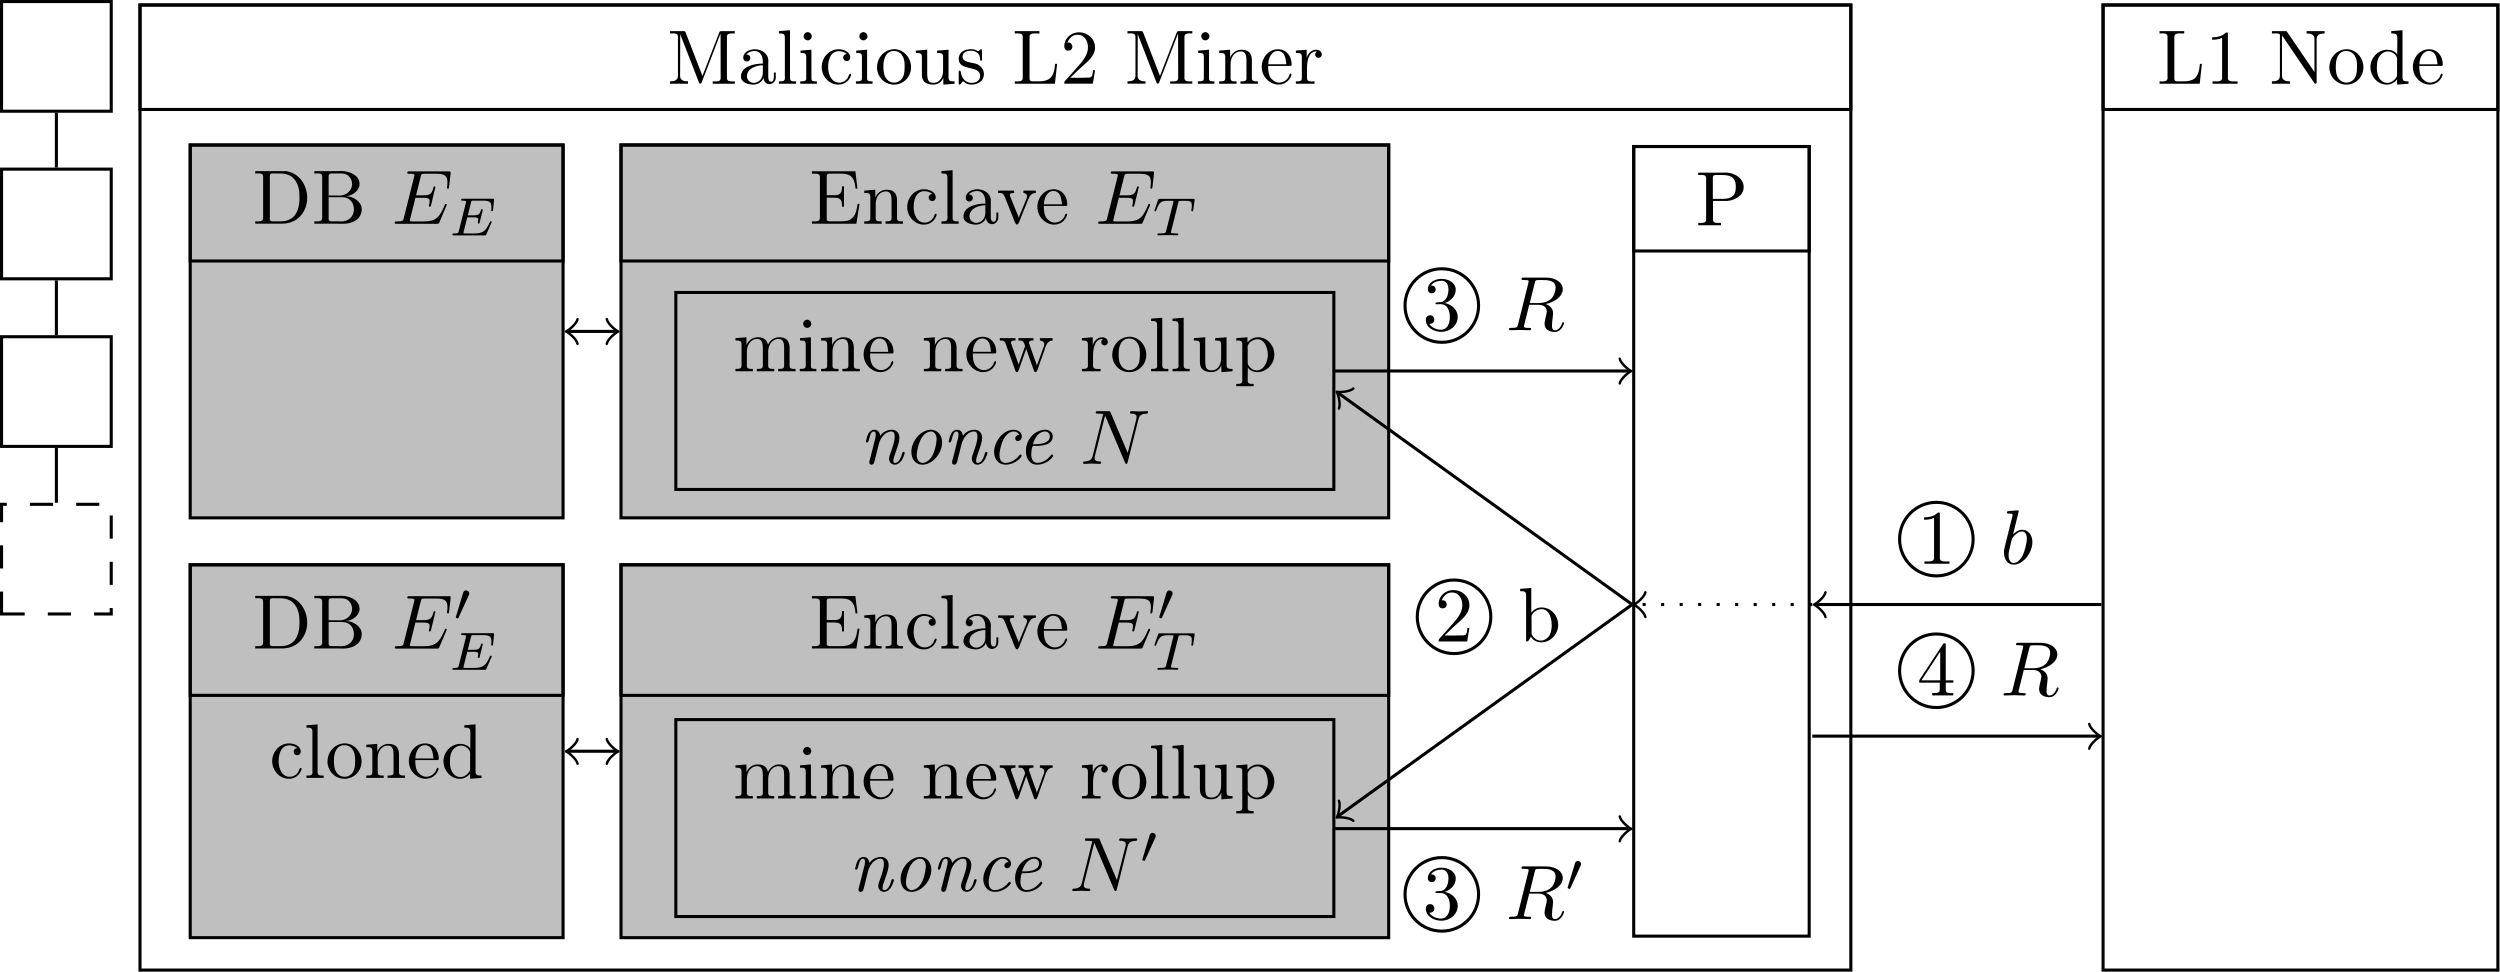 <?xml version="1.0" encoding="UTF-8" standalone="no"?>
<!-- Created with Inkscape (http://www.inkscape.org/) -->

<svg
   version="1.1"
   id="svg1"
   width="430.685"
   height="167.427"
   viewBox="0 0 430.685 167.427"
   xmlns="http://www.w3.org/2000/svg"
   xmlns:svg="http://www.w3.org/2000/svg">
  <defs
     id="defs1" />
  <g
     id="g1">
    <path
       id="path1"
       d="M -7.087,-10.406 H 7.087 V 3.767 H -7.087 Z"
       style="fill:none;stroke:#000000;stroke-width:0.399;stroke-linecap:butt;stroke-linejoin:miter;stroke-miterlimit:10;stroke-dasharray:none;stroke-opacity:1"
       transform="matrix(1.333,0,0,-1.333,9.715,5.288)" />
    <path
       id="path2"
       d="M -7.087,-32.065 H 7.087 v 14.173 H -7.087 Z"
       style="fill:none;stroke:#000000;stroke-width:0.399;stroke-linecap:butt;stroke-linejoin:miter;stroke-miterlimit:10;stroke-dasharray:none;stroke-opacity:1"
       transform="matrix(1.333,0,0,-1.333,9.715,5.288)" />
    <path
       id="path3"
       d="M -7.087,-53.724 H 7.087 v 14.173 H -7.087 Z"
       style="fill:none;stroke:#000000;stroke-width:0.399;stroke-linecap:butt;stroke-linejoin:miter;stroke-miterlimit:10;stroke-dasharray:none;stroke-opacity:1"
       transform="matrix(1.333,0,0,-1.333,9.715,5.288)" />
    <path
       id="path4"
       d="M -7.087,-75.382 H 7.087 V -61.209 H -7.087 Z"
       style="fill:none;stroke:#000000;stroke-width:0.399;stroke-linecap:butt;stroke-linejoin:miter;stroke-miterlimit:10;stroke-dasharray:2.989, 2.989;stroke-dashoffset:0;stroke-opacity:1"
       transform="matrix(1.333,0,0,-1.333,9.715,5.288)" />
    <path
       id="path5"
       d="m 0,-10.606 v -7.087"
       style="fill:none;stroke:#000000;stroke-width:0.399;stroke-linecap:butt;stroke-linejoin:miter;stroke-miterlimit:10;stroke-dasharray:none;stroke-opacity:1"
       transform="matrix(1.333,0,0,-1.333,9.715,5.288)" />
    <path
       id="path6"
       d="m 0,-32.264 v -7.087"
       style="fill:none;stroke:#000000;stroke-width:0.399;stroke-linecap:butt;stroke-linejoin:miter;stroke-miterlimit:10;stroke-dasharray:none;stroke-opacity:1"
       transform="matrix(1.333,0,0,-1.333,9.715,5.288)" />
    <path
       id="path7"
       d="m 0,-53.923 v -7.087"
       style="fill:none;stroke:#000000;stroke-width:0.399;stroke-linecap:butt;stroke-linejoin:miter;stroke-miterlimit:10;stroke-dasharray:none;stroke-opacity:1"
       transform="matrix(1.333,0,0,-1.333,9.715,5.288)" />
    <path
       id="path8"
       d="M 10.805,-10.181 H 231.91 V 3.32 H 10.805 Z"
       style="fill:none;stroke:#000000;stroke-width:0.399;stroke-linecap:butt;stroke-linejoin:miter;stroke-miterlimit:10;stroke-dasharray:none;stroke-opacity:1"
       transform="matrix(1.333,0,0,-1.333,9.715,5.288)" />
    <path
       id="path9"
       d="m 0.363,-6.808 v 0.305 c 0.141,0 0.27,-0.012 0.387,-0.012 0.352,0 0.645,0.047 0.645,0.445 v 5.039 c 0,0.656 -0.598,0.715 -1.031,0.715 v 0.305 H 2.696 v -0.305 c -0.445,0 -1.031,-0.059 -1.031,-0.75 0,-0.094 0.012,-0.188 0.012,-0.281 l 0.012,-5.098 c 0.047,0.211 0.141,0.41 0.223,0.609 0.703,1.84 1.418,3.68 2.133,5.496 0.047,0.105 0.094,0.328 0.246,0.328 0.152,-0.023 0.199,-0.246 0.246,-0.363 0.715,-1.863 1.465,-3.75 2.168,-5.625 0.07,-0.164 0.152,-0.34 0.199,-0.516 l 0.012,5.754 c 0,0.398 -0.316,0.457 -0.633,0.457 -0.141,0 -0.27,-0.012 -0.398,-0.012 v 0.305 h 2.859 v -0.305 c -0.117,0 -0.246,0.012 -0.363,0.012 -0.352,0 -0.656,-0.059 -0.656,-0.445 v -5.32 c 0,-0.387 0.316,-0.445 0.656,-0.445 0.129,0 0.258,0.012 0.363,0.012 v -0.305 h -1.734 l -0.188,0.023 -0.094,0.164 -2.168,5.602 -2.168,-5.602 -0.094,-0.164 -0.199,-0.023 z M 10.242,-3.797 c 0.246,-0.305 0.691,-0.445 1.055,-0.445 0.738,0 1.066,0.668 1.066,1.371 v 0.258 c -1.137,0 -2.824,0.363 -2.824,1.664 v 0.082 c 0.082,0.762 1.043,0.973 1.617,0.973 0.504,0 1.148,-0.34 1.277,-0.855 h 0.012 c 0.059,0.434 0.328,0.797 0.773,0.797 0.41,0 0.773,-0.328 0.82,-0.773 V -1.453 h -0.246 v 0.504 c 0,0.27 -0.047,0.68 -0.363,0.68 -0.316,0 -0.363,-0.387 -0.363,-0.656 V -2.59 c 0,-0.129 0.012,-0.246 0.012,-0.375 0,-0.973 -0.914,-1.5 -1.734,-1.5 -0.633,0 -1.512,0.316 -1.512,1.113 0,0.281 0.199,0.469 0.457,0.469 0.281,0 0.457,-0.211 0.457,-0.457 0,-0.281 -0.234,-0.457 -0.504,-0.457 z m 2.121,1.395 v 1.008 c 0,0.691 -0.48,1.23 -1.125,1.277 h -0.035 c -0.469,0 -0.891,-0.375 -0.891,-0.844 v -0.059 c 0.07,-1.008 1.195,-1.348 2.051,-1.383 z m 2.074,-4.406 v 0.305 h 0.152 c 0.363,0 0.621,0.035 0.621,0.516 v 5.027 c 0,0.07 0.012,0.141 0.012,0.223 0,0.375 -0.27,0.422 -0.551,0.422 h -0.234 v 0.305 h 2.227 v -0.305 h -0.258 c -0.281,0 -0.527,-0.047 -0.527,-0.434 v -6.176 z m 2.801,2.52 V -3.984 h 0.199 c 0.281,0 0.539,0.035 0.539,0.492 v 2.766 c 0,0.352 -0.176,0.41 -0.773,0.41 v 0.305 h 2.145 v -0.305 h -0.199 c -0.258,0 -0.504,-0.035 -0.504,-0.352 V -4.406 Z m 0.844,-2.379 c -0.246,0.035 -0.445,0.258 -0.445,0.527 0,0.281 0.246,0.527 0.527,0.527 0.27,0 0.527,-0.223 0.527,-0.527 0,-0.293 -0.258,-0.539 -0.527,-0.539 -0.035,0 -0.059,0.012 -0.082,0.012 z m 5.136,2.812 c -0.258,0.023 -0.469,0.176 -0.469,0.457 0,0.27 0.188,0.457 0.457,0.457 0.305,0 0.457,-0.211 0.457,-0.492 v -0.059 c -0.094,-0.727 -0.938,-0.973 -1.523,-0.973 -1.207,0 -2.168,1.066 -2.168,2.309 0,1.125 0.879,2.262 2.168,2.262 0.656,0 1.301,-0.363 1.57,-1.066 0.023,-0.059 0.07,-0.141 0.07,-0.211 0,-0.07 -0.047,-0.129 -0.117,-0.129 -0.152,0 -0.246,0.387 -0.316,0.516 -0.234,0.387 -0.645,0.621 -1.09,0.633 -1.066,0 -1.395,-1.066 -1.453,-1.852 v -0.117 c 0,-0.797 0.199,-1.992 1.289,-2.098 H 22.175 c 0.363,0 0.762,0.117 1.043,0.363 z m 1.216,-0.434 V -3.984 h 0.199 c 0.281,0 0.539,0.035 0.539,0.492 v 2.766 c 0,0.352 -0.176,0.41 -0.773,0.41 v 0.305 h 2.145 v -0.305 h -0.199 c -0.258,0 -0.504,-0.035 -0.504,-0.352 V -4.406 Z m 0.844,-2.379 c -0.246,0.035 -0.445,0.258 -0.445,0.527 0,0.281 0.246,0.527 0.527,0.527 0.27,0 0.527,-0.223 0.527,-0.527 0,-0.293 -0.258,-0.539 -0.527,-0.539 -0.035,0 -0.059,0.012 -0.082,0.012 z m 3.902,2.203 c -1.254,0.129 -2.062,1.184 -2.062,2.344 0,1.125 0.879,2.227 2.215,2.227 1.195,0 2.191,-0.984 2.191,-2.238 0,-1.184 -0.891,-2.344 -2.215,-2.344 -0.047,0 -0.094,0.012 -0.129,0.012 z m -1.23,2.566 v -0.434 c 0,-0.762 0.246,-1.91 1.371,-1.91 0.809,0 1.266,0.68 1.348,1.43 0.023,0.223 0.023,0.434 0.023,0.656 0,0.645 -0.07,1.453 -0.703,1.816 -0.199,0.129 -0.422,0.188 -0.656,0.188 -0.727,0 -1.23,-0.562 -1.336,-1.348 -0.023,-0.129 -0.023,-0.258 -0.047,-0.398 z m 4.184,-2.391 V -3.984 h 0.141 c 0.281,0 0.574,0.023 0.633,0.316 0.012,0.117 0.012,0.211 0.012,0.316 V -1.359 c 0,0.328 0,0.633 0.188,0.926 0.27,0.422 0.832,0.539 1.301,0.539 0.445,0 0.855,-0.199 1.102,-0.562 0.07,-0.105 0.141,-0.199 0.176,-0.316 l 0.012,0.879 1.441,-0.117 v -0.305 H 36.985 c -0.328,0 -0.621,-0.035 -0.621,-0.48 v -3.609 l -1.477,0.117 V -3.984 h 0.152 c 0.328,0 0.621,0.035 0.621,0.492 v 1.805 c 0,0.738 -0.375,1.559 -1.207,1.559 -0.551,0 -0.844,-0.141 -0.844,-1.195 V -4.406 Z m 6.976,-0.176 c -0.375,0.047 -0.762,0.117 -1.055,0.363 -0.234,0.211 -0.375,0.551 -0.375,0.867 0,1.699 2.766,0.738 2.766,2.227 0,0.609 -0.539,0.891 -1.09,0.891 -0.762,0 -1.266,-0.539 -1.406,-1.395 -0.023,-0.094 -0.035,-0.188 -0.152,-0.188 -0.082,0 -0.117,0.07 -0.117,0.141 v 1.57 c 0.012,0.047 0.035,0.082 0.094,0.094 h 0.012 c 0.164,0 0.328,-0.375 0.445,-0.41 h 0.012 c 0.07,0 0.34,0.258 0.551,0.328 0.176,0.059 0.352,0.082 0.527,0.082 0.832,0 1.617,-0.445 1.617,-1.359 0,-0.656 -0.48,-1.195 -1.137,-1.371 -0.621,-0.164 -1.629,-0.164 -1.629,-0.891 0,-0.609 0.668,-0.762 1.102,-0.762 0.492,0 1.172,0.27 1.172,1.125 0,0.094 0,0.176 0.117,0.176 0.094,0 0.141,-0.082 0.141,-0.176 0,-0.059 -0.012,-0.105 -0.012,-0.141 v -1.031 c 0,-0.059 -0.035,-0.141 -0.117,-0.141 -0.152,0 -0.258,0.246 -0.363,0.246 h -0.012 c -0.082,0 -0.234,-0.129 -0.352,-0.164 -0.188,-0.059 -0.387,-0.094 -0.574,-0.094 -0.059,0 -0.105,0.012 -0.164,0.012 z m 5.815,-2.344 v 0.305 c 0.129,0 0.258,-0.012 0.375,-0.012 0.363,0 0.656,0.047 0.656,0.445 v 5.32 c 0,0.387 -0.328,0.445 -0.668,0.445 -0.129,0 -0.258,-0.012 -0.363,-0.012 V -0.012 H 50.115 L 50.397,-2.578 h -0.258 c -0.07,0.809 -0.199,1.957 -1.348,2.18 -0.293,0.082 -0.574,0.082 -0.867,0.082 H 47.186 C 46.987,-0.34 46.834,-0.387 46.834,-0.656 v -5.414 c 0,-0.398 0.363,-0.445 0.691,-0.445 0.105,0 0.211,0.012 0.293,0.012 h 0.293 v -0.305 z m 6.788,1.488 c 0.234,-0.504 0.609,-1.02 1.324,-1.02 0.938,0 1.348,0.855 1.348,1.641 0,0.914 -0.609,1.676 -1.184,2.332 -0.562,0.668 -1.172,1.301 -1.746,1.957 -0.094,0.094 -0.129,0.152 -0.129,0.281 v 0.117 h 3.691 l 0.281,-1.746 h -0.258 c -0.07,0.457 -0.023,0.961 -0.527,0.961 h -0.398 c -0.293,0.012 -0.586,0.023 -0.867,0.023 -0.398,0 -0.773,-0.012 -1.148,-0.012 l 0.68,-0.656 c 0.281,-0.27 0.551,-0.539 0.844,-0.785 0.738,-0.668 1.676,-1.383 1.676,-2.484 0,-1.125 -0.961,-1.945 -2.086,-1.945 -0.961,0 -1.887,0.727 -1.887,1.793 0,0.246 0.094,0.574 0.516,0.574 0.293,0 0.527,-0.211 0.527,-0.516 0,-0.27 -0.199,-0.527 -0.516,-0.527 -0.047,0 -0.094,0.012 -0.141,0.012 z m 7.778,-1.488 v 0.305 c 0.141,0 0.27,-0.012 0.387,-0.012 0.352,0 0.645,0.047 0.645,0.445 v 5.039 c 0,0.656 -0.598,0.715 -1.031,0.715 v 0.305 h 2.332 v -0.305 c -0.445,0 -1.031,-0.059 -1.031,-0.75 0,-0.094 0.012,-0.188 0.012,-0.281 l 0.012,-5.098 c 0.047,0.211 0.141,0.41 0.223,0.609 0.703,1.84 1.418,3.68 2.133,5.496 0.047,0.105 0.094,0.328 0.246,0.328 0.152,-0.023 0.199,-0.246 0.246,-0.363 0.715,-1.863 1.465,-3.75 2.168,-5.625 0.07,-0.164 0.152,-0.34 0.199,-0.516 l 0.012,5.754 c 0,0.398 -0.316,0.457 -0.633,0.457 -0.141,0 -0.27,-0.012 -0.398,-0.012 v 0.305 h 2.859 v -0.305 c -0.117,0 -0.246,0.012 -0.363,0.012 -0.352,0 -0.656,-0.059 -0.656,-0.445 v -5.32 c 0,-0.387 0.316,-0.445 0.656,-0.445 0.129,0 0.258,0.012 0.363,0.012 v -0.305 h -1.734 l -0.188,0.023 -0.094,0.164 -2.168,5.602 -2.168,-5.602 -0.094,-0.164 -0.199,-0.023 z m 9.132,2.52 V -3.984 h 0.199 c 0.281,0 0.539,0.035 0.539,0.492 v 2.766 c 0,0.352 -0.176,0.41 -0.773,0.41 v 0.305 h 2.145 v -0.305 h -0.199 c -0.258,0 -0.504,-0.035 -0.504,-0.352 V -4.406 Z m 0.844,-2.379 c -0.246,0.035 -0.445,0.258 -0.445,0.527 0,0.281 0.246,0.527 0.527,0.527 0.27,0 0.527,-0.223 0.527,-0.527 0,-0.293 -0.258,-0.539 -0.527,-0.539 -0.035,0 -0.059,0.012 -0.082,0.012 z m 1.875,2.379 V -3.984 h 0.152 c 0.328,0 0.633,0.035 0.633,0.492 v 2.754 c 0,0.41 -0.281,0.422 -0.727,0.422 h -0.059 v 0.305 h 2.25 v -0.305 h -0.258 c -0.281,0 -0.516,-0.047 -0.516,-0.41 v -1.828 c 0,-0.715 0.363,-1.629 1.359,-1.629 0.633,0 0.691,0.691 0.691,1.113 v 2.379 c 0,0.34 -0.293,0.375 -0.598,0.375 h -0.176 v 0.305 h 2.25 v -0.305 h -0.246 c -0.27,0 -0.527,-0.047 -0.527,-0.387 v -2.18 c 0,-0.328 -0.012,-0.668 -0.176,-0.961 -0.223,-0.445 -0.738,-0.562 -1.195,-0.562 -0.609,0 -1.23,0.422 -1.43,1.02 l -0.012,-1.02 z m 6.331,1.98 h 2.871 c 0.105,0 0.164,-0.07 0.164,-0.188 0,-1.055 -0.656,-1.969 -1.77,-1.969 -1.219,0 -2.098,1.09 -2.098,2.273 0,0.914 0.504,1.734 1.383,2.133 0.234,0.094 0.492,0.164 0.75,0.164 h 0.023 c 0.773,0 1.406,-0.434 1.676,-1.207 0.012,-0.023 0.012,-0.059 0.012,-0.094 0,-0.07 -0.035,-0.117 -0.105,-0.117 -0.152,0 -0.211,0.328 -0.27,0.434 -0.258,0.445 -0.727,0.727 -1.254,0.727 -0.363,0 -0.68,-0.211 -0.949,-0.48 C 77.707,-1.09 77.672,-1.734 77.672,-2.308 Z m 0.012,-0.211 c 0,-0.773 0.41,-1.723 1.23,-1.723 h 0.047 c 0.973,0.094 0.961,1.125 1.066,1.723 z m 3.568,-1.77 V -3.984 h 0.152 c 0.328,0 0.621,0.035 0.621,0.492 v 2.754 c 0,0.41 -0.281,0.422 -0.715,0.422 h -0.059 v 0.305 h 2.414 v -0.305 c -0.129,0 -0.258,0.012 -0.387,0.012 -0.316,0 -0.586,-0.059 -0.586,-0.422 V -2.051 c 0,-0.844 0.199,-2.133 1.184,-2.133 0.035,0 0.059,0 0.105,0.012 v 0.012 c -0.152,0.059 -0.234,0.211 -0.234,0.375 0,0.234 0.152,0.387 0.387,0.434 0.281,0 0.469,-0.188 0.469,-0.434 0,-0.398 -0.375,-0.621 -0.727,-0.621 -0.598,0 -1.125,0.527 -1.219,1.066 L 82.647,-4.406 Z m 0,0"
       style="fill:#000000;fill-opacity:1;fill-rule:nonzero;stroke:none"
       aria-label="MaliciousL2Miner"
       transform="matrix(1.333,0,0,1.333,114.933,14.437)" />
    <path
       id="path10"
       d="M 10.805,-121.406 H 231.91 V 3.32 H 10.805 Z"
       style="fill:none;stroke:#000000;stroke-width:0.399;stroke-linecap:butt;stroke-linejoin:miter;stroke-miterlimit:10;stroke-dasharray:none;stroke-opacity:1"
       transform="matrix(1.333,0,0,-1.333,9.715,5.288)" />
    <path
       id="path11"
       d="m 72.969,-62.959 h 99.214 v 48.189 H 72.969 Z"
       style="fill:#bfbfbf;fill-opacity:1;fill-rule:nonzero;stroke:#000000;stroke-width:0.399;stroke-linecap:butt;stroke-linejoin:miter;stroke-miterlimit:10;stroke-dasharray:none;stroke-opacity:1"
       transform="matrix(1.333,0,0,-1.333,9.715,5.288)" />
    <path
       id="path12"
       d="m 72.969,-29.765 h 99.214 v 14.995 H 72.969 Z"
       style="fill:none;stroke:#000000;stroke-width:0.399;stroke-linecap:butt;stroke-linejoin:miter;stroke-miterlimit:10;stroke-dasharray:none;stroke-opacity:1"
       transform="matrix(1.333,0,0,-1.333,9.715,5.288)" />
    <g
       id="g12"
       aria-label="EnclaveE&#10;T"
       transform="matrix(1.333,0,0,1.333,139.436,38.556)">
      <path
         id="path13"
         d="m 0.329,-6.786 v 0.305 c 0.129,0 0.258,0 0.375,0 0.363,0 0.656,0.047 0.656,0.445 v 5.285 c 0,0.387 -0.328,0.445 -0.668,0.445 -0.129,0 -0.258,-0.012 -0.363,-0.012 v 0.305 H 6.071 L 6.482,-2.579 H 6.236 c -0.152,0.902 -0.27,1.898 -1.348,2.18 -0.316,0.07 -0.633,0.082 -0.949,0.082 H 2.661 c -0.199,0 -0.422,-0.023 -0.422,-0.316 V -3.376 h 0.914 c 0.352,0 0.738,0.023 0.938,0.34 0.117,0.211 0.129,0.48 0.129,0.727 v 0.094 H 4.466 V -4.853 H 4.22 v 0.105 c 0,0.527 -0.129,0.961 -0.715,1.043 -0.188,0.012 -0.375,0.012 -0.562,0.012 h -0.703 v -2.438 c 0,-0.34 0.211,-0.352 0.422,-0.352 h 1.195 c 0.586,0 1.312,0 1.699,0.539 0.305,0.398 0.352,0.926 0.41,1.395 H 6.212 L 5.943,-6.786 Z m 6.765,2.496 v 0.305 h 0.152 c 0.328,0 0.633,0.035 0.633,0.492 v 2.754 c 0,0.41 -0.281,0.422 -0.727,0.422 h -0.059 v 0.305 h 2.25 v -0.305 H 9.086 c -0.281,0 -0.516,-0.047 -0.516,-0.41 V -2.556 c 0,-0.715 0.363,-1.629 1.359,-1.629 0.633,0 0.691,0.691 0.691,1.113 v 2.379 c 0,0.34 -0.293,0.375 -0.598,0.375 H 9.848 v 0.305 h 2.25 v -0.305 h -0.246 c -0.27,0 -0.527,-0.047 -0.527,-0.387 V -2.884 c 0,-0.328 -0.012,-0.668 -0.176,-0.961 -0.223,-0.445 -0.738,-0.562 -1.195,-0.562 -0.609,0 -1.23,0.422 -1.43,1.02 l -0.012,-1.02 z m 8.792,0.434 c -0.258,0.023 -0.469,0.176 -0.469,0.457 0,0.27 0.188,0.457 0.457,0.457 0.305,0 0.457,-0.211 0.457,-0.492 v -0.059 c -0.094,-0.727 -0.938,-0.973 -1.523,-0.973 -1.207,0 -2.168,1.066 -2.168,2.309 0,1.125 0.879,2.262 2.168,2.262 0.656,0 1.301,-0.363 1.57,-1.066 0.023,-0.059 0.07,-0.141 0.07,-0.211 0,-0.07 -0.047,-0.129 -0.117,-0.129 -0.152,0 -0.246,0.387 -0.316,0.516 -0.234,0.387 -0.645,0.621 -1.09,0.633 -1.066,0 -1.395,-1.066 -1.453,-1.852 v -0.117 c 0,-0.797 0.199,-1.992 1.289,-2.098 h 0.082 c 0.363,0 0.762,0.117 1.043,0.363 z m 1.181,-2.953 v 0.305 h 0.152 c 0.363,0 0.621,0.035 0.621,0.516 v 5.027 c 0,0.07 0.012,0.141 0.012,0.223 0,0.375 -0.27,0.422 -0.551,0.422 h -0.234 v 0.305 h 2.227 v -0.305 h -0.258 c -0.281,0 -0.527,-0.047 -0.527,-0.434 V -6.927 Z m 3.551,3.012 c 0.246,-0.305 0.691,-0.445 1.055,-0.445 0.738,0 1.066,0.668 1.066,1.371 v 0.258 c -1.137,0 -2.824,0.363 -2.824,1.664 v 0.082 c 0.082,0.762 1.043,0.973 1.617,0.973 0.504,0 1.148,-0.34 1.277,-0.855 h 0.012 c 0.059,0.434 0.328,0.797 0.773,0.797 0.41,0 0.773,-0.328 0.82,-0.773 V -1.454 h -0.246 v 0.504 c 0,0.27 -0.047,0.68 -0.363,0.68 -0.316,0 -0.363,-0.387 -0.363,-0.656 V -2.591 c 0,-0.129 0.012,-0.246 0.012,-0.375 0,-0.973 -0.914,-1.5 -1.734,-1.5 -0.633,0 -1.512,0.316 -1.512,1.113 0,0.281 0.199,0.469 0.457,0.469 0.281,0 0.457,-0.211 0.457,-0.457 0,-0.281 -0.234,-0.457 -0.504,-0.457 z m 2.121,1.395 v 1.008 c 0,0.691 -0.48,1.23 -1.125,1.277 h -0.035 c -0.469,0 -0.891,-0.375 -0.891,-0.844 v -0.059 c 0.07,-1.008 1.195,-1.348 2.051,-1.383 z m 1.655,-1.887 v 0.305 h 0.188 c 0.504,0 0.539,0.199 0.855,0.961 l 0.797,1.992 c 0.164,0.387 0.363,1.137 0.598,1.137 0.234,0 0.422,-0.727 0.574,-1.09 l 0.832,-2.063 c 0.258,-0.621 0.469,-0.938 1.031,-0.938 v -0.305 h -1.605 v 0.305 c 0.223,0 0.469,0.164 0.469,0.41 0,0.129 -0.059,0.27 -0.105,0.398 -0.293,0.703 -0.574,1.406 -0.867,2.098 -0.023,0.094 -0.07,0.176 -0.094,0.281 h -0.012 c -0.07,-0.234 -0.176,-0.457 -0.27,-0.691 l -0.82,-2.004 c -0.023,-0.082 -0.059,-0.164 -0.059,-0.246 v -0.035 c 0.047,-0.199 0.352,-0.211 0.551,-0.211 v -0.305 z m 5.903,1.98 h 2.871 c 0.105,0 0.164,-0.07 0.164,-0.188 0,-1.055 -0.656,-1.969 -1.77,-1.969 -1.219,0 -2.098,1.09 -2.098,2.273 0,0.914 0.504,1.734 1.383,2.133 0.234,0.094 0.492,0.164 0.75,0.164 h 0.023 c 0.773,0 1.406,-0.434 1.676,-1.207 0.012,-0.023 0.012,-0.059 0.012,-0.094 0,-0.07 -0.035,-0.117 -0.105,-0.117 -0.152,0 -0.211,0.328 -0.27,0.434 -0.258,0.445 -0.727,0.727 -1.254,0.727 -0.363,0 -0.68,-0.211 -0.949,-0.48 C 30.332,-1.091 30.297,-1.735 30.297,-2.31 Z m 0.012,-0.211 c 0,-0.773 0.41,-1.723 1.23,-1.723 h 0.047 c 0.973,0.094 0.961,1.125 1.066,1.723 z m 0,0"
         style="fill:#000000;fill-opacity:1;fill-rule:nonzero;stroke:none" />
      <path
         id="path14"
         d="m 43.99,-2.321 c 0.023,-0.047 0.047,-0.117 0.047,-0.141 0,-0.012 0,-0.105 -0.117,-0.105 -0.094,0 -0.105,0.059 -0.129,0.117 -0.645,1.477 -1.02,2.145 -2.719,2.145 h -1.453 c -0.141,0 -0.164,0 -0.223,-0.012 -0.105,-0.012 -0.129,-0.023 -0.129,-0.105 0,-0.023 0,-0.047 0.047,-0.223 l 0.68,-2.719 h 0.984 c 0.844,0 0.844,0.211 0.844,0.457 0,0.07 0,0.188 -0.07,0.48 -0.012,0.059 -0.023,0.082 -0.023,0.117 0,0.047 0.035,0.105 0.129,0.105 0.082,0 0.105,-0.047 0.152,-0.199 l 0.562,-2.332 c 0,-0.059 -0.047,-0.105 -0.117,-0.105 -0.094,0 -0.105,0.059 -0.141,0.176 -0.211,0.762 -0.387,0.984 -1.301,0.984 h -0.938 l 0.598,-2.402 c 0.082,-0.34 0.094,-0.387 0.539,-0.387 h 1.406 c 1.207,0 1.512,0.293 1.512,1.113 0,0.234 0,0.258 -0.047,0.527 0,0.059 -0.012,0.129 -0.012,0.176 0,0.047 0.035,0.117 0.129,0.117 0.105,0 0.117,-0.059 0.141,-0.246 l 0.199,-1.723 c 0.023,-0.27 -0.023,-0.27 -0.27,-0.27 H 39.233 c -0.199,0 -0.293,0 -0.293,0.199 0,0.105 0.094,0.105 0.281,0.105 0.363,0 0.645,0 0.645,0.188 0,0.035 0,0.059 -0.047,0.234 l -1.324,5.273 c -0.094,0.387 -0.117,0.469 -0.902,0.469 -0.164,0 -0.281,0 -0.281,0.188 0,0.117 0.094,0.117 0.281,0.117 h 5.168 c 0.234,0 0.246,-0.012 0.316,-0.164 z m 0,0"
         style="fill:#000000;fill-opacity:1;fill-rule:nonzero;stroke:none" />
      <path
         id="path15"
         d="m 47.676,-2.726 c 0.047,-0.199 0.07,-0.223 0.223,-0.234 0.035,-0.012 0.27,-0.012 0.41,-0.012 0.434,0 0.609,0 0.785,0.059 0.316,0.094 0.328,0.305 0.328,0.551 0,0.105 0,0.199 -0.047,0.562 l -0.012,0.082 c 0,0.07 0.047,0.105 0.117,0.105 0.105,0 0.117,-0.07 0.129,-0.176 l 0.188,-1.336 c 0,-0.094 -0.082,-0.094 -0.211,-0.094 h -4.289 c -0.176,0 -0.188,0 -0.234,0.141 l -0.434,1.242 c -0.012,0.023 -0.035,0.082 -0.035,0.117 0,0.035 0.012,0.105 0.117,0.105 0.082,0 0.105,-0.035 0.141,-0.176 0.41,-1.113 0.633,-1.184 1.699,-1.184 h 0.293 c 0.211,0 0.211,0.012 0.211,0.07 0,0.012 0,0.047 -0.023,0.152 l -0.926,3.668 c -0.059,0.258 -0.082,0.328 -0.809,0.328 -0.258,0 -0.316,0 -0.316,0.152 0,0.012 0.012,0.094 0.117,0.094 0.199,0 0.41,-0.023 0.598,-0.023 0.199,0 0.41,0 0.598,0 0.199,0 0.434,0 0.633,0 0.188,0.012 0.398,0.023 0.586,0.023 0.059,0 0.164,0 0.164,-0.152 0,-0.094 -0.07,-0.094 -0.293,-0.094 -0.129,0 -0.27,-0.012 -0.398,-0.023 -0.246,-0.012 -0.258,-0.047 -0.258,-0.129 0,-0.047 0,-0.059 0.035,-0.164 z m 0,0"
         style="fill:#000000;fill-opacity:1;fill-rule:nonzero;stroke:none" />
    </g>
    <path
       id="path16"
       d="m 80.055,-59.289 h 85.04 v 25.456 H 80.055 Z"
       style="fill:none;stroke:#000000;stroke-width:0.399;stroke-linecap:butt;stroke-linejoin:miter;stroke-miterlimit:10;stroke-dasharray:none;stroke-opacity:1"
       transform="matrix(1.333,0,0,-1.333,9.715,5.288)" />
    <g
       id="g16"
       aria-label="minenewrollup&#10;nonceN"
       transform="matrix(1.333,0,0,1.333,126.279,63.973)">
      <path
         id="path17"
         d="m 0.315,-4.29 v 0.305 h 0.152 c 0.328,0 0.633,0.035 0.633,0.492 v 2.754 c 0,0.41 -0.281,0.422 -0.727,0.422 h -0.059 v 0.305 H 2.565 v -0.305 H 2.308 c -0.281,0 -0.516,-0.047 -0.516,-0.41 V -2.555 c 0,-0.727 0.398,-1.629 1.359,-1.629 0.633,0 0.703,0.656 0.703,1.113 v 2.367 c 0,0.363 -0.305,0.387 -0.633,0.387 h -0.141 v 0.305 h 2.25 v -0.305 H 5.073 c -0.281,0 -0.527,-0.047 -0.527,-0.41 V -2.555 c 0,-0.727 0.398,-1.629 1.359,-1.629 0.633,0 0.703,0.656 0.703,1.113 v 2.367 c 0,0.363 -0.293,0.387 -0.621,0.387 H 5.835 v 0.305 h 2.25 v -0.305 H 7.874 c -0.293,0 -0.562,-0.035 -0.562,-0.387 V -2.954 c 0,-0.363 -0.023,-0.691 -0.258,-1.031 -0.258,-0.328 -0.691,-0.422 -1.09,-0.422 -0.645,0 -1.172,0.387 -1.441,0.961 -0.188,-0.703 -0.633,-0.961 -1.324,-0.961 -0.645,0 -1.242,0.398 -1.453,1.02 l -0.012,-1.02 z m 8.347,0 v 0.305 h 0.199 c 0.281,0 0.539,0.035 0.539,0.492 v 2.766 c 0,0.352 -0.176,0.41 -0.773,0.41 v 0.305 h 2.145 v -0.305 H 10.572 c -0.258,0 -0.504,-0.035 -0.504,-0.352 V -4.407 Z m 0.844,-2.379 c -0.246,0.035 -0.445,0.258 -0.445,0.527 0,0.281 0.246,0.527 0.527,0.527 0.27,0 0.527,-0.223 0.527,-0.527 0,-0.293 -0.258,-0.539 -0.527,-0.539 -0.035,0 -0.059,0.012 -0.082,0.012 z m 1.878,2.379 v 0.305 h 0.152 c 0.328,0 0.633,0.035 0.633,0.492 v 2.754 c 0,0.41 -0.281,0.422 -0.727,0.422 h -0.059 v 0.305 h 2.25 v -0.305 h -0.258 c -0.281,0 -0.516,-0.047 -0.516,-0.41 V -2.555 c 0,-0.715 0.363,-1.629 1.359,-1.629 0.633,0 0.691,0.691 0.691,1.113 v 2.379 c 0,0.34 -0.293,0.375 -0.598,0.375 H 14.138 v 0.305 h 2.25 v -0.305 h -0.246 c -0.27,0 -0.527,-0.047 -0.527,-0.387 V -2.883 c 0,-0.328 -0.012,-0.668 -0.176,-0.961 -0.223,-0.445 -0.738,-0.562 -1.195,-0.562 -0.609,0 -1.23,0.422 -1.43,1.02 l -0.012,-1.02 z m 6.328,1.98 h 2.871 c 0.105,0 0.164,-0.07 0.164,-0.188 0,-1.055 -0.656,-1.969 -1.77,-1.969 -1.219,0 -2.098,1.09 -2.098,2.273 0,0.914 0.504,1.734 1.383,2.133 0.234,0.094 0.492,0.164 0.75,0.164 h 0.023 c 0.773,0 1.406,-0.434 1.676,-1.207 0.012,-0.023 0.012,-0.059 0.012,-0.094 0,-0.07 -0.035,-0.117 -0.105,-0.117 -0.152,0 -0.211,0.328 -0.27,0.434 -0.258,0.445 -0.727,0.727 -1.254,0.727 -0.363,0 -0.68,-0.211 -0.949,-0.48 C 17.747,-1.09 17.712,-1.735 17.712,-2.309 Z m 0.012,-0.211 c 0,-0.773 0.41,-1.723 1.23,-1.723 h 0.047 c 0.973,0.094 0.961,1.125 1.066,1.723 z m 6.938,-1.77 v 0.305 h 0.152 c 0.328,0 0.633,0.035 0.633,0.492 v 2.754 c 0,0.41 -0.281,0.422 -0.727,0.422 h -0.059 v 0.305 h 2.25 v -0.305 H 26.653 c -0.281,0 -0.516,-0.047 -0.516,-0.41 V -2.555 c 0,-0.715 0.363,-1.629 1.359,-1.629 0.633,0 0.691,0.691 0.691,1.113 v 2.379 c 0,0.34 -0.293,0.375 -0.598,0.375 h -0.176 v 0.305 h 2.25 v -0.305 H 29.419 c -0.27,0 -0.527,-0.047 -0.527,-0.387 V -2.883 c 0,-0.328 -0.012,-0.668 -0.176,-0.961 -0.223,-0.445 -0.738,-0.562 -1.195,-0.562 -0.609,0 -1.23,0.422 -1.43,1.02 l -0.012,-1.02 z m 6.328,1.98 h 2.871 c 0.105,0 0.164,-0.07 0.164,-0.188 0,-1.055 -0.656,-1.969 -1.77,-1.969 -1.219,0 -2.098,1.09 -2.098,2.273 0,0.914 0.504,1.734 1.383,2.133 0.234,0.094 0.492,0.164 0.75,0.164 h 0.023 c 0.773,0 1.406,-0.434 1.676,-1.207 0.012,-0.023 0.012,-0.059 0.012,-0.094 0,-0.07 -0.035,-0.117 -0.105,-0.117 -0.152,0 -0.211,0.328 -0.27,0.434 -0.258,0.445 -0.727,0.727 -1.254,0.727 -0.363,0 -0.68,-0.211 -0.949,-0.48 C 31.024,-1.09 30.989,-1.735 30.989,-2.309 Z m 0.012,-0.211 c 0,-0.773 0.41,-1.723 1.23,-1.723 h 0.047 c 0.973,0.094 0.961,1.125 1.066,1.723 z M 34.478,-4.29 v 0.305 h 0.152 c 0.516,0 0.539,0.223 0.785,0.926 0.246,0.691 0.516,1.371 0.75,2.063 l 0.293,0.832 c 0.047,0.117 0.07,0.258 0.211,0.27 h 0.023 c 0.223,0 0.363,-0.668 0.492,-1.008 0.176,-0.527 0.363,-1.055 0.562,-1.582 0.047,-0.141 0.105,-0.27 0.141,-0.41 h 0.012 c 0.023,0.141 0.094,0.27 0.141,0.41 l 0.281,0.809 c 0.188,0.516 0.387,1.031 0.562,1.547 0.035,0.105 0.082,0.234 0.223,0.234 0.211,0 0.387,-0.715 0.504,-1.066 l 0.574,-1.594 c 0.223,-0.621 0.363,-1.43 1.125,-1.43 v -0.305 h -1.652 v 0.305 c 0.258,0.012 0.539,0.152 0.574,0.434 0,0.27 -0.176,0.598 -0.258,0.855 -0.164,0.422 -0.316,0.855 -0.457,1.277 -0.082,0.211 -0.188,0.434 -0.234,0.656 h -0.012 c -0.047,-0.246 -0.176,-0.539 -0.281,-0.797 -0.223,-0.645 -0.469,-1.277 -0.68,-1.934 -0.035,-0.07 -0.059,-0.152 -0.059,-0.234 v -0.035 c 0.047,-0.223 0.375,-0.223 0.574,-0.223 V -4.29 h -1.934 v 0.305 h 0.176 c 0.387,0 0.48,0.152 0.609,0.492 0.023,0.07 0.07,0.152 0.07,0.234 -0.012,0.094 -0.059,0.188 -0.094,0.27 l -0.562,1.582 C 37.033,-1.231 36.986,-1.067 36.916,-0.903 36.799,-1.161 36.717,-1.454 36.611,-1.723 36.459,-2.157 36.307,-2.579 36.154,-3.012 L 35.978,-3.516 c -0.023,-0.059 -0.059,-0.129 -0.059,-0.199 0,-0.258 0.363,-0.27 0.586,-0.27 v -0.305 z m 10.614,0 v 0.305 h 0.152 c 0.328,0 0.621,0.035 0.621,0.492 v 2.754 c 0,0.41 -0.281,0.422 -0.715,0.422 h -0.059 v 0.305 h 2.414 v -0.305 c -0.129,0 -0.258,0.012 -0.387,0.012 -0.316,0 -0.586,-0.059 -0.586,-0.422 V -2.051 c 0,-0.844 0.199,-2.133 1.184,-2.133 0.035,0 0.059,0 0.105,0.012 v 0.012 c -0.152,0.059 -0.234,0.211 -0.234,0.375 0,0.234 0.152,0.387 0.387,0.434 0.281,0 0.469,-0.188 0.469,-0.434 0,-0.398 -0.375,-0.621 -0.727,-0.621 -0.598,0 -1.125,0.527 -1.219,1.066 l -0.012,-1.066 z m 5.977,-0.176 c -1.254,0.129 -2.062,1.184 -2.062,2.344 0,1.125 0.879,2.227 2.215,2.227 1.195,0 2.191,-0.984 2.191,-2.238 0,-1.184 -0.891,-2.344 -2.215,-2.344 -0.047,0 -0.094,0.012 -0.129,0.012 z m -1.23,2.566 v -0.434 c 0,-0.762 0.246,-1.91 1.371,-1.91 0.809,0 1.266,0.68 1.348,1.43 0.023,0.223 0.023,0.434 0.023,0.656 0,0.645 -0.07,1.453 -0.703,1.816 -0.199,0.129 -0.422,0.188 -0.656,0.188 -0.727,0 -1.23,-0.562 -1.336,-1.348 -0.023,-0.129 -0.023,-0.258 -0.047,-0.398 z m 4.195,-4.91 v 0.305 h 0.152 c 0.363,0 0.621,0.035 0.621,0.516 v 5.027 c 0,0.07 0.012,0.141 0.012,0.223 0,0.375 -0.27,0.422 -0.551,0.422 h -0.234 v 0.305 h 2.227 v -0.305 h -0.258 c -0.281,0 -0.527,-0.047 -0.527,-0.434 V -6.926 Z m 2.766,0 v 0.305 h 0.152 c 0.363,0 0.621,0.035 0.621,0.516 v 5.027 c 0,0.07 0.012,0.141 0.012,0.223 0,0.375 -0.27,0.422 -0.551,0.422 h -0.234 v 0.305 h 2.227 v -0.305 h -0.258 c -0.281,0 -0.527,-0.047 -0.527,-0.434 V -6.926 Z m 2.754,2.52 v 0.305 h 0.141 c 0.281,0 0.574,0.023 0.633,0.316 0.012,0.117 0.012,0.211 0.012,0.316 v 1.992 c 0,0.328 0,0.633 0.188,0.926 0.27,0.422 0.832,0.539 1.301,0.539 0.445,0 0.855,-0.199 1.102,-0.562 0.07,-0.105 0.141,-0.199 0.176,-0.316 l 0.012,0.879 1.441,-0.117 v -0.305 h -0.152 c -0.328,0 -0.621,-0.035 -0.621,-0.48 V -4.407 l -1.477,0.117 v 0.305 h 0.152 c 0.328,0 0.621,0.035 0.621,0.492 v 1.805 c 0,0.738 -0.375,1.559 -1.207,1.559 -0.551,0 -0.844,-0.141 -0.844,-1.195 v -3.082 z m 5.487,0 v 0.305 h 0.188 c 0.305,0 0.586,0.035 0.586,0.434 v 4.77 c 0,0.352 -0.258,0.398 -0.539,0.398 H 65.041 v 0.305 h 2.25 V 1.617 h -0.234 c -0.305,0 -0.539,-0.047 -0.539,-0.398 l 0.012,-1.723 c 0.223,0.398 0.785,0.609 1.207,0.609 1.242,0 2.227,-1.066 2.227,-2.262 0,-1.195 -0.926,-2.25 -2.098,-2.25 -0.539,0 -1.02,0.246 -1.383,0.656 v -0.656 z m 4.078,2.309 c -0.059,0.727 -0.445,1.77 -1.348,1.863 h -0.059 c -0.434,0 -0.82,-0.246 -1.055,-0.598 -0.082,-0.117 -0.141,-0.211 -0.141,-0.352 v -1.676 c 0,-0.129 -0.012,-0.258 -0.012,-0.387 0,-0.527 0.68,-1.02 1.266,-1.02 1.008,0 1.348,1.301 1.348,2.004 0,0.047 0,0.117 0,0.164 z m 0,0"
         style="fill:#000000;fill-opacity:1;fill-rule:nonzero;stroke:none" />
      <path
         id="path18"
         d="m 19.045,8.334 c -0.094,-0.293 -0.199,-0.785 -0.762,-0.785 -0.773,0 -0.949,0.855 -1.078,1.383 -0.012,0.047 -0.023,0.082 -0.023,0.129 0,0.082 0.059,0.141 0.141,0.141 0.363,0 0.246,-1.43 0.879,-1.43 0.176,0 0.234,0.176 0.246,0.316 v 0.082 c 0,0.328 -0.105,0.656 -0.188,0.973 l -0.457,1.828 c -0.07,0.258 -0.188,0.586 -0.188,0.82 0,0.129 0.094,0.27 0.258,0.27 0.305,0 0.363,-0.246 0.422,-0.469 l 0.551,-2.191 c 0.176,-0.727 0.785,-1.617 1.594,-1.629 h 0.035 c 0.352,0 0.422,0.363 0.422,0.633 0,0.691 -0.305,1.453 -0.527,2.109 -0.094,0.258 -0.199,0.504 -0.199,0.773 0,0.48 0.34,0.773 0.727,0.773 0.738,0 1.102,-0.844 1.266,-1.383 0,-0.035 0.023,-0.082 0.023,-0.141 v -0.012 c 0,-0.07 -0.07,-0.117 -0.152,-0.117 -0.176,0 -0.223,0.34 -0.27,0.504 -0.117,0.352 -0.375,0.926 -0.82,0.926 -0.188,0 -0.223,-0.141 -0.223,-0.281 0,-0.105 0.035,-0.199 0.035,-0.281 l 0.023,-0.117 c 0.199,-0.633 0.445,-1.219 0.609,-1.84 0.07,-0.234 0.117,-0.48 0.117,-0.727 0,-0.68 -0.445,-1.043 -0.996,-1.043 -0.539,0 -1.195,0.293 -1.465,0.785 z m 6.398,-0.785 c -1.371,0.152 -2.391,1.582 -2.391,2.848 0,0.797 0.398,1.664 1.453,1.664 h 0.105 c 1.359,-0.129 2.414,-1.594 2.414,-2.871 0,-0.797 -0.457,-1.641 -1.477,-1.641 z m 0.867,1.324 c -0.023,0.387 -0.094,0.738 -0.199,1.102 -0.199,0.75 -0.598,1.699 -1.547,1.863 -0.621,0 -0.82,-0.551 -0.82,-1.043 v -0.117 c 0.023,-0.293 0.094,-0.586 0.164,-0.879 0.152,-0.621 0.387,-1.254 0.879,-1.688 0.211,-0.176 0.48,-0.34 0.773,-0.34 h 0.023 c 0.539,0 0.738,0.609 0.738,1.008 0,0.035 -0.012,0.07 -0.012,0.094 z m 3.428,-0.539 c -0.094,-0.293 -0.199,-0.785 -0.762,-0.785 -0.773,0 -0.949,0.855 -1.078,1.383 -0.012,0.047 -0.023,0.082 -0.023,0.129 0,0.082 0.059,0.141 0.141,0.141 0.363,0 0.246,-1.43 0.879,-1.43 0.176,0 0.234,0.176 0.246,0.316 v 0.082 c 0,0.328 -0.105,0.656 -0.188,0.973 l -0.457,1.828 c -0.07,0.258 -0.188,0.586 -0.188,0.82 0,0.129 0.094,0.27 0.258,0.27 0.305,0 0.363,-0.246 0.422,-0.469 l 0.551,-2.191 c 0.176,-0.727 0.785,-1.617 1.594,-1.629 h 0.035 c 0.352,0 0.422,0.363 0.422,0.633 0,0.691 -0.305,1.453 -0.527,2.109 -0.094,0.258 -0.199,0.504 -0.199,0.773 0,0.48 0.34,0.773 0.727,0.773 0.738,0 1.102,-0.844 1.266,-1.383 0,-0.035 0.023,-0.082 0.023,-0.141 v -0.012 c 0,-0.07 -0.07,-0.117 -0.152,-0.117 -0.176,0 -0.223,0.34 -0.27,0.504 -0.117,0.352 -0.375,0.926 -0.82,0.926 -0.188,0 -0.223,-0.141 -0.223,-0.281 0,-0.105 0.035,-0.199 0.035,-0.281 l 0.023,-0.117 c 0.199,-0.633 0.445,-1.219 0.609,-1.84 0.07,-0.234 0.117,-0.48 0.117,-0.727 0,-0.68 -0.445,-1.043 -0.996,-1.043 -0.539,0 -1.195,0.293 -1.465,0.785 z m 7.239,-0.129 c -0.27,0 -0.504,0.199 -0.504,0.469 0,0.199 0.141,0.328 0.328,0.328 0.305,0 0.527,-0.27 0.527,-0.586 0,-0.562 -0.539,-0.867 -1.066,-0.867 -1.406,0 -2.52,1.582 -2.52,2.859 0,0.891 0.539,1.652 1.477,1.652 0.832,0 1.57,-0.434 1.969,-0.938 0.047,-0.059 0.117,-0.141 0.117,-0.211 v -0.023 c -0.023,-0.07 -0.094,-0.141 -0.164,-0.141 -0.105,0 -0.258,0.27 -0.363,0.375 -0.434,0.41 -0.984,0.715 -1.582,0.715 h -0.07 c -0.551,-0.07 -0.691,-0.598 -0.691,-1.043 0,-0.305 0.082,-0.586 0.129,-0.879 0.188,-0.762 0.457,-1.535 1.148,-1.98 0.164,-0.094 0.363,-0.164 0.562,-0.164 0.293,0 0.586,0.141 0.703,0.434 z m 3.22,-0.656 c -1.359,0.141 -2.344,1.359 -2.344,2.766 0,0.75 0.363,1.746 1.453,1.746 0.75,0 1.629,-0.41 2.027,-1.055 0.035,-0.023 0.047,-0.07 0.047,-0.094 0,-0.059 -0.07,-0.164 -0.164,-0.164 -0.082,0 -0.152,0.105 -0.188,0.176 -0.445,0.504 -1.02,0.902 -1.711,0.902 -0.574,0 -0.773,-0.574 -0.773,-1.066 0,-0.504 0.094,-1.125 0.27,-1.125 0.047,0 0.105,0.012 0.129,0.012 0.926,0 2.379,-0.094 2.379,-1.254 0,-0.539 -0.492,-0.855 -0.996,-0.855 -0.047,0 -0.094,0.012 -0.129,0.012 z m -1.43,1.875 c 0.176,-0.75 0.738,-1.652 1.547,-1.652 0.398,0 0.633,0.293 0.633,0.609 0,1.031 -1.5,1.043 -2.18,1.043 z m 0,0"
         style="fill:#000000;fill-opacity:1;fill-rule:nonzero;stroke:none" />
      <path
         id="path19"
         d="m 52.396,6.202 c 0.094,-0.398 0.27,-0.715 1.066,-0.738 0.059,0 0.176,-0.012 0.176,-0.199 0,-0.012 0,-0.117 -0.129,-0.117 -0.328,0 -0.68,0.035 -1.008,0.035 -0.34,0 -0.691,-0.035 -1.02,-0.035 -0.059,0 -0.176,0 -0.176,0.199 0,0.117 0.094,0.117 0.176,0.117 0.574,0.012 0.68,0.211 0.68,0.434 0,0.035 -0.023,0.176 -0.023,0.211 l -1.125,4.43 -2.203,-5.191 c -0.07,-0.188 -0.082,-0.199 -0.316,-0.199 h -1.336 c -0.199,0 -0.281,0 -0.281,0.199 0,0.117 0.082,0.117 0.281,0.117 0.047,0 0.668,0 0.668,0.082 l -1.336,5.355 c -0.094,0.398 -0.27,0.715 -1.066,0.75 -0.059,0 -0.176,0 -0.176,0.199 0,0.07 0.047,0.105 0.129,0.105 0.316,0 0.668,-0.035 0.996,-0.035 0.34,0 0.703,0.035 1.031,0.035 0.047,0 0.176,0 0.176,-0.199 0,-0.105 -0.094,-0.105 -0.199,-0.105 -0.574,-0.023 -0.656,-0.246 -0.656,-0.445 0,-0.07 0.012,-0.117 0.035,-0.223 l 1.324,-5.262 c 0.035,0.059 0.035,0.082 0.082,0.176 l 2.484,5.871 c 0.07,0.164 0.094,0.188 0.188,0.188 0.105,0 0.105,-0.035 0.164,-0.211 z m 0,0"
         style="fill:#000000;fill-opacity:1;fill-rule:nonzero;stroke:none" />
    </g>
    <path
       id="path20"
       d="m 17.294,-62.959 h 48.189 v 48.189 H 17.294 Z"
       style="fill:#bfbfbf;fill-opacity:1;fill-rule:nonzero;stroke:#000000;stroke-width:0.399;stroke-linecap:butt;stroke-linejoin:miter;stroke-miterlimit:10;stroke-dasharray:none;stroke-opacity:1"
       transform="matrix(1.333,0,0,-1.333,9.715,5.288)" />
    <path
       id="path21"
       d="m 17.294,-29.765 h 48.189 v 14.995 H 17.294 Z"
       style="fill:none;stroke:#000000;stroke-width:0.399;stroke-linecap:butt;stroke-linejoin:miter;stroke-miterlimit:10;stroke-dasharray:none;stroke-opacity:1"
       transform="matrix(1.333,0,0,-1.333,9.715,5.288)" />
    <g
       id="g21"
       aria-label="DBE&#10;E"
       transform="matrix(1.333,0,0,1.333,43.52,38.556)">
      <path
         id="path22"
         d="m 0.339,-6.81 v 0.305 c 0.129,0 0.258,-0.012 0.375,-0.012 0.363,0 0.645,0.047 0.645,0.445 v 5.32 c 0,0.387 -0.328,0.445 -0.656,0.445 -0.141,0 -0.258,-0.012 -0.363,-0.012 v 0.305 H 3.797 c 1.289,0 2.473,-0.621 3.035,-2.074 0.152,-0.41 0.223,-0.832 0.223,-1.266 0,-1.559 -0.973,-3.234 -2.766,-3.457 -0.152,0 -0.328,0 -0.48,0 z m 5.707,3.703 v 0.199 c -0.094,1.066 -0.434,2.168 -1.676,2.496 -0.293,0.094 -0.586,0.094 -0.891,0.094 H 2.625 c -0.234,0 -0.41,-0.047 -0.41,-0.363 0,-0.07 0.012,-0.141 0.012,-0.199 V -5.79 c 0,-0.094 -0.012,-0.188 -0.012,-0.281 0,-0.387 0.141,-0.445 0.422,-0.445 0.082,0 0.164,0.012 0.223,0.012 h 0.656 c 0.703,0 1.383,0.152 1.887,0.762 0.539,0.645 0.656,1.477 0.656,2.309 v 0.094 c 0,0.082 0,0.152 -0.012,0.234 z m 1.925,-3.703 v 0.305 c 0.129,0 0.258,-0.012 0.375,-0.012 0.363,0 0.645,0.047 0.645,0.445 v 5.32 c 0,0.387 -0.328,0.445 -0.668,0.445 -0.129,0 -0.246,-0.012 -0.352,-0.012 v 0.305 h 3.129 c 0.211,0 0.41,0.012 0.621,0.012 1.066,0 2.379,-0.504 2.379,-1.898 0,-0.949 -1.125,-1.652 -1.934,-1.652 v -0.023 c 0.75,-0.082 1.652,-0.715 1.652,-1.559 v -0.07 c -0.07,-1.137 -1.359,-1.617 -2.355,-1.617 -0.199,0 -0.398,0.012 -0.586,0.012 z m 1.852,3.375 h 1.781 c 0.961,0 1.488,0.738 1.488,1.559 0,0.891 -0.633,1.57 -1.652,1.57 -0.152,0 -0.316,-0.012 -0.48,-0.012 h -0.762 c -0.211,0 -0.375,-0.059 -0.375,-0.316 z m 0,-0.223 v -2.484 c 0,-0.293 0.141,-0.34 0.352,-0.363 h 1.266 c 0.586,0 1.02,0.211 1.301,0.797 0.07,0.176 0.117,0.387 0.117,0.586 -0.012,0.879 -0.785,1.477 -1.629,1.477 -0.117,0 -0.223,-0.012 -0.328,-0.012 z m 0,0"
         style="fill:#000000;fill-opacity:1;fill-rule:nonzero;stroke:none" />
      <path
         id="path23"
         d="m 25.04,-2.321 c 0.023,-0.047 0.047,-0.117 0.047,-0.141 0,-0.012 0,-0.105 -0.117,-0.105 -0.094,0 -0.105,0.059 -0.129,0.117 -0.645,1.477 -1.02,2.145 -2.719,2.145 h -1.453 c -0.141,0 -0.164,0 -0.223,-0.012 -0.105,-0.012 -0.129,-0.023 -0.129,-0.105 0,-0.023 0,-0.047 0.047,-0.223 l 0.68,-2.719 h 0.984 c 0.844,0 0.844,0.211 0.844,0.457 0,0.07 0,0.188 -0.07,0.48 -0.012,0.059 -0.023,0.082 -0.023,0.117 0,0.047 0.035,0.105 0.129,0.105 0.082,0 0.105,-0.047 0.152,-0.199 l 0.562,-2.332 c 0,-0.059 -0.047,-0.105 -0.117,-0.105 -0.094,0 -0.105,0.059 -0.141,0.176 -0.211,0.762 -0.387,0.984 -1.301,0.984 h -0.938 l 0.598,-2.402 c 0.082,-0.34 0.094,-0.387 0.539,-0.387 h 1.406 c 1.207,0 1.512,0.293 1.512,1.113 0,0.234 0,0.258 -0.047,0.527 0,0.059 -0.012,0.129 -0.012,0.176 0,0.047 0.035,0.117 0.129,0.117 0.105,0 0.117,-0.059 0.141,-0.246 l 0.199,-1.723 c 0.023,-0.27 -0.023,-0.27 -0.27,-0.27 h -5.039 c -0.199,0 -0.293,0 -0.293,0.199 0,0.105 0.094,0.105 0.281,0.105 0.363,0 0.645,0 0.645,0.188 0,0.035 0,0.059 -0.047,0.234 l -1.324,5.273 c -0.094,0.387 -0.117,0.469 -0.902,0.469 -0.164,0 -0.281,0 -0.281,0.188 0,0.117 0.094,0.117 0.281,0.117 h 5.168 c 0.234,0 0.246,-0.012 0.316,-0.164 z m 0,0"
         style="fill:#000000;fill-opacity:1;fill-rule:nonzero;stroke:none" />
      <path
         id="path24"
         d="m 30.858,-0.112 c 0.047,-0.094 0.047,-0.129 0.047,-0.129 0,-0.047 -0.035,-0.094 -0.117,-0.094 -0.012,0 -0.047,0 -0.082,0.023 -0.012,0.012 -0.023,0.023 -0.105,0.199 -0.445,1.008 -0.809,1.359 -1.945,1.359 h -1.184 c -0.211,0 -0.223,-0.012 -0.223,-0.07 0,-0.012 0,-0.047 0.023,-0.152 l 0.469,-1.863 h 0.785 c 0.551,0 0.633,0.082 0.633,0.316 0,0.082 -0.023,0.199 -0.047,0.316 -0.023,0.059 -0.023,0.07 -0.023,0.082 0,0.012 0.012,0.094 0.117,0.094 0.105,0 0.105,-0.035 0.141,-0.152 l 0.375,-1.523 c 0.023,-0.082 0.023,-0.094 0.023,-0.105 0,-0.07 -0.059,-0.094 -0.117,-0.094 -0.094,0 -0.094,0.035 -0.141,0.176 -0.141,0.551 -0.352,0.633 -0.949,0.633 h -0.727 l 0.41,-1.652 c 0.059,-0.223 0.07,-0.246 0.363,-0.246 h 1.137 c 0.914,0 1.137,0.188 1.137,0.809 0,0.188 -0.023,0.398 -0.023,0.434 0,0.047 0.023,0.117 0.117,0.117 0.105,0 0.105,-0.07 0.129,-0.188 l 0.117,-1.207 c 0.023,-0.211 -0.023,-0.211 -0.199,-0.211 h -3.832 c -0.141,0 -0.223,0 -0.223,0.152 0,0.094 0.07,0.094 0.223,0.094 0.117,0 0.141,0 0.27,0.023 0.141,0.012 0.152,0.023 0.152,0.094 0,0.047 -0.023,0.117 -0.023,0.152 l -0.914,3.645 c -0.07,0.27 -0.082,0.328 -0.621,0.328 -0.129,0 -0.211,0 -0.211,0.152 0,0.094 0.082,0.094 0.211,0.094 h 3.938 c 0.176,0 0.188,0 0.234,-0.129 z m 0,0"
         style="fill:#000000;fill-opacity:1;fill-rule:nonzero;stroke:none" />
    </g>
    <path
       id="path25"
       d="m 72.969,-117.217 h 99.214 v 48.189 H 72.969 Z"
       style="fill:#bfbfbf;fill-opacity:1;fill-rule:nonzero;stroke:#000000;stroke-width:0.399;stroke-linecap:butt;stroke-linejoin:miter;stroke-miterlimit:10;stroke-dasharray:none;stroke-opacity:1"
       transform="matrix(1.333,0,0,-1.333,9.715,5.288)" />
    <path
       id="path26"
       d="m 72.969,-85.9 h 99.214 v 16.873 H 72.969 Z"
       style="fill:none;stroke:#000000;stroke-width:0.399;stroke-linecap:butt;stroke-linejoin:miter;stroke-miterlimit:10;stroke-dasharray:none;stroke-opacity:1"
       transform="matrix(1.333,0,0,-1.333,9.715,5.288)" />
    <g
       id="g26"
       aria-label="EnclaveE&#10;′&#10;T"
       transform="matrix(1.333,0,0,1.333,139.436,111.736)">
      <path
         id="path27"
         d="m 0.329,-6.786 v 0.305 c 0.129,0 0.258,0 0.375,0 0.363,0 0.656,0.047 0.656,0.445 v 5.285 c 0,0.387 -0.328,0.445 -0.668,0.445 -0.129,0 -0.258,-0.012 -0.363,-0.012 v 0.305 H 6.071 L 6.482,-2.579 H 6.236 C 6.083,-1.677 5.966,-0.681 4.888,-0.4 4.571,-0.329 4.255,-0.318 3.939,-0.318 H 2.661 c -0.199,0 -0.422,-0.023 -0.422,-0.316 V -3.376 h 0.914 c 0.352,0 0.738,0.023 0.938,0.34 0.117,0.211 0.129,0.48 0.129,0.727 v 0.094 H 4.466 V -4.853 H 4.22 v 0.105 c 0,0.527 -0.129,0.961 -0.715,1.043 -0.188,0.012 -0.375,0.012 -0.562,0.012 h -0.703 v -2.438 c 0,-0.34 0.211,-0.352 0.422,-0.352 h 1.195 c 0.586,0 1.312,0 1.699,0.539 0.305,0.398 0.352,0.926 0.41,1.395 H 6.212 L 5.943,-6.786 Z m 6.765,2.496 v 0.305 h 0.152 c 0.328,0 0.633,0.035 0.633,0.492 V -0.74 c 0,0.41 -0.281,0.422 -0.727,0.422 h -0.059 v 0.305 h 2.25 V -0.318 H 9.086 c -0.281,0 -0.516,-0.047 -0.516,-0.41 V -2.556 c 0,-0.715 0.363,-1.629 1.359,-1.629 0.633,0 0.691,0.691 0.691,1.113 v 2.379 c 0,0.34 -0.293,0.375 -0.598,0.375 H 9.848 v 0.305 H 12.098 V -0.318 h -0.246 c -0.27,0 -0.527,-0.047 -0.527,-0.387 V -2.884 c 0,-0.328 -0.012,-0.668 -0.176,-0.961 -0.223,-0.445 -0.738,-0.562 -1.195,-0.562 -0.609,0 -1.23,0.422 -1.43,1.02 l -0.012,-1.02 z m 8.792,0.434 c -0.258,0.023 -0.469,0.176 -0.469,0.457 0,0.27 0.188,0.457 0.457,0.457 0.305,0 0.457,-0.211 0.457,-0.492 v -0.059 c -0.094,-0.727 -0.938,-0.973 -1.523,-0.973 -1.207,0 -2.168,1.066 -2.168,2.309 0,1.125 0.879,2.262 2.168,2.262 0.656,0 1.301,-0.363 1.57,-1.066 0.023,-0.059 0.07,-0.141 0.07,-0.211 0,-0.07 -0.047,-0.129 -0.117,-0.129 -0.152,0 -0.246,0.387 -0.316,0.516 -0.234,0.387 -0.645,0.621 -1.09,0.633 -1.066,0 -1.395,-1.066 -1.453,-1.852 v -0.117 c 0,-0.797 0.199,-1.992 1.289,-2.098 h 0.082 c 0.363,0 0.762,0.117 1.043,0.363 z m 1.181,-2.953 v 0.305 h 0.152 c 0.363,0 0.621,0.035 0.621,0.516 v 5.027 c 0,0.07 0.012,0.141 0.012,0.223 0,0.375 -0.27,0.422 -0.551,0.422 h -0.234 v 0.305 h 2.227 V -0.318 h -0.258 c -0.281,0 -0.527,-0.047 -0.527,-0.434 V -6.927 Z m 3.551,3.012 c 0.246,-0.305 0.691,-0.445 1.055,-0.445 0.738,0 1.066,0.668 1.066,1.371 V -2.615 c -1.137,0 -2.824,0.363 -2.824,1.664 v 0.082 c 0.082,0.762 1.043,0.973 1.617,0.973 0.504,0 1.148,-0.34 1.277,-0.855 h 0.012 c 0.059,0.434 0.328,0.797 0.773,0.797 0.41,0 0.773,-0.328 0.82,-0.773 V -1.454 h -0.246 v 0.504 c 0,0.27 -0.047,0.68 -0.363,0.68 -0.316,0 -0.363,-0.387 -0.363,-0.656 v -1.664 c 0,-0.129 0.012,-0.246 0.012,-0.375 0,-0.973 -0.914,-1.5 -1.734,-1.5 -0.633,0 -1.512,0.316 -1.512,1.113 0,0.281 0.199,0.469 0.457,0.469 0.281,0 0.457,-0.211 0.457,-0.457 0,-0.281 -0.234,-0.457 -0.504,-0.457 z m 2.121,1.395 V -1.396 c 0,0.691 -0.48,1.23 -1.125,1.277 h -0.035 c -0.469,0 -0.891,-0.375 -0.891,-0.844 V -1.021 c 0.07,-1.008 1.195,-1.348 2.051,-1.383 z m 1.655,-1.887 v 0.305 h 0.188 c 0.504,0 0.539,0.199 0.855,0.961 l 0.797,1.992 c 0.164,0.387 0.363,1.137 0.598,1.137 0.234,0 0.422,-0.727 0.574,-1.09 l 0.832,-2.062 c 0.258,-0.621 0.469,-0.938 1.031,-0.938 v -0.305 h -1.605 v 0.305 c 0.223,0 0.469,0.164 0.469,0.41 0,0.129 -0.059,0.27 -0.105,0.398 -0.293,0.703 -0.574,1.406 -0.867,2.098 -0.023,0.094 -0.07,0.176 -0.094,0.281 h -0.012 C 26.984,-1.032 26.878,-1.255 26.784,-1.49 l -0.82,-2.004 c -0.023,-0.082 -0.059,-0.164 -0.059,-0.246 v -0.035 c 0.047,-0.199 0.352,-0.211 0.551,-0.211 V -4.29 Z m 5.903,1.98 h 2.871 c 0.105,0 0.164,-0.07 0.164,-0.188 0,-1.055 -0.656,-1.969 -1.77,-1.969 -1.219,0 -2.098,1.09 -2.098,2.273 0,0.914 0.504,1.734 1.383,2.133 0.234,0.094 0.492,0.164 0.75,0.164 h 0.023 c 0.773,0 1.406,-0.434 1.676,-1.207 0.012,-0.023 0.012,-0.059 0.012,-0.094 0,-0.07 -0.035,-0.117 -0.105,-0.117 -0.152,0 -0.211,0.328 -0.27,0.434 -0.258,0.445 -0.727,0.727 -1.254,0.727 -0.363,0 -0.68,-0.211 -0.949,-0.48 C 30.332,-1.091 30.297,-1.736 30.297,-2.31 Z m 0.012,-0.211 c 0,-0.773 0.41,-1.723 1.23,-1.723 h 0.047 c 0.973,0.094 0.961,1.125 1.066,1.723 z m 0,0"
         style="fill:#000000;fill-opacity:1;fill-rule:nonzero;stroke:none" />
      <path
         id="path28"
         d="m 43.99,-2.322 c 0.023,-0.047 0.047,-0.117 0.047,-0.141 0,-0.012 0,-0.105 -0.117,-0.105 -0.094,0 -0.105,0.059 -0.129,0.117 -0.645,1.477 -1.02,2.145 -2.719,2.145 h -1.453 c -0.141,0 -0.164,0 -0.223,-0.012 -0.105,-0.012 -0.129,-0.023 -0.129,-0.105 0,-0.023 0,-0.047 0.047,-0.223 l 0.68,-2.719 h 0.984 c 0.844,0 0.844,0.211 0.844,0.457 0,0.07 0,0.188 -0.07,0.48 -0.012,0.059 -0.023,0.082 -0.023,0.117 0,0.047 0.035,0.105 0.129,0.105 0.082,0 0.105,-0.047 0.152,-0.199 l 0.562,-2.332 c 0,-0.059 -0.047,-0.105 -0.117,-0.105 -0.094,0 -0.105,0.059 -0.141,0.176 -0.211,0.762 -0.387,0.984 -1.301,0.984 h -0.938 L 40.674,-6.083 c 0.082,-0.34 0.094,-0.387 0.539,-0.387 h 1.406 c 1.207,0 1.512,0.293 1.512,1.113 0,0.234 0,0.258 -0.047,0.527 0,0.059 -0.012,0.129 -0.012,0.176 0,0.047 0.035,0.117 0.129,0.117 0.105,0 0.117,-0.059 0.141,-0.246 l 0.199,-1.723 c 0.023,-0.27 -0.023,-0.27 -0.27,-0.27 H 39.233 c -0.199,0 -0.293,0 -0.293,0.199 0,0.105 0.094,0.105 0.281,0.105 0.363,0 0.645,0 0.645,0.188 0,0.035 0,0.059 -0.047,0.234 l -1.324,5.273 c -0.094,0.387 -0.117,0.469 -0.902,0.469 -0.164,0 -0.281,0 -0.281,0.188 0,0.117 0.094,0.117 0.281,0.117 h 5.168 c 0.234,0 0.246,-0.012 0.316,-0.164 z m 0,0"
         style="fill:#000000;fill-opacity:1;fill-rule:nonzero;stroke:none" />
      <path
         id="path29"
         d="m 46.891,-6.909 c 0.047,-0.117 0.059,-0.176 0.059,-0.223 0,-0.211 -0.199,-0.387 -0.41,-0.387 -0.27,0 -0.352,0.223 -0.387,0.328 l -0.914,3.023 c -0.012,0.012 -0.035,0.105 -0.035,0.117 0,0.082 0.211,0.152 0.27,0.152 0.047,0 0.059,-0.023 0.105,-0.129 z m 0,0"
         style="fill:#000000;fill-opacity:1;fill-rule:nonzero;stroke:none" />
      <path
         id="path30"
         d="m 47.676,-1.475 c 0.047,-0.199 0.07,-0.223 0.223,-0.234 0.035,-0.012 0.27,-0.012 0.41,-0.012 0.434,0 0.609,0 0.785,0.059 0.316,0.094 0.328,0.305 0.328,0.551 0,0.105 0,0.199 -0.047,0.562 l -0.012,0.082 c 0,0.07 0.047,0.105 0.117,0.105 0.105,0 0.117,-0.07 0.129,-0.176 l 0.188,-1.336 c 0,-0.094 -0.082,-0.094 -0.211,-0.094 h -4.289 c -0.176,0 -0.188,0 -0.234,0.141 l -0.434,1.242 c -0.012,0.023 -0.035,0.082 -0.035,0.117 0,0.035 0.012,0.105 0.117,0.105 0.082,0 0.105,-0.035 0.141,-0.176 0.41,-1.113 0.633,-1.184 1.699,-1.184 h 0.293 c 0.211,0 0.211,0.012 0.211,0.07 0,0.012 0,0.047 -0.023,0.152 l -0.926,3.668 c -0.059,0.258 -0.082,0.328 -0.809,0.328 -0.258,0 -0.316,0 -0.316,0.152 0,0.012 0.012,0.094 0.117,0.094 0.199,0 0.41,-0.023 0.598,-0.023 0.199,0 0.41,0 0.598,0 0.199,0 0.434,0 0.633,0 0.188,0.012 0.398,0.023 0.586,0.023 0.059,0 0.164,0 0.164,-0.152 0,-0.094 -0.07,-0.094 -0.293,-0.094 -0.129,0 -0.27,-0.012 -0.398,-0.023 -0.246,-0.012 -0.258,-0.047 -0.258,-0.129 0,-0.047 0,-0.059 0.035,-0.164 z m 0,0"
         style="fill:#000000;fill-opacity:1;fill-rule:nonzero;stroke:none" />
    </g>
    <path
       id="path31"
       d="m 80.055,-114.486 h 85.04 v 25.456 H 80.055 Z"
       style="fill:none;stroke:#000000;stroke-width:0.399;stroke-linecap:butt;stroke-linejoin:miter;stroke-miterlimit:10;stroke-dasharray:none;stroke-opacity:1"
       transform="matrix(1.333,0,0,-1.333,9.715,5.288)" />
    <g
       id="g31"
       aria-label="minenewrollup&#10;nonceN&#10;′"
       transform="matrix(1.333,0,0,1.333,126.279,137.568)">
      <path
         id="path32"
         d="m 0.315,-4.29 v 0.305 h 0.152 c 0.328,0 0.633,0.035 0.633,0.492 v 2.754 c 0,0.41 -0.281,0.422 -0.727,0.422 h -0.059 v 0.305 H 2.565 v -0.305 H 2.308 c -0.281,0 -0.516,-0.047 -0.516,-0.41 V -2.556 c 0,-0.727 0.398,-1.629 1.359,-1.629 0.633,0 0.703,0.656 0.703,1.113 v 2.367 c 0,0.363 -0.305,0.387 -0.633,0.387 h -0.141 v 0.305 h 2.25 v -0.305 H 5.073 c -0.281,0 -0.527,-0.047 -0.527,-0.41 V -2.556 c 0,-0.727 0.398,-1.629 1.359,-1.629 0.633,0 0.703,0.656 0.703,1.113 v 2.367 c 0,0.363 -0.293,0.387 -0.621,0.387 H 5.835 v 0.305 h 2.25 v -0.305 H 7.874 c -0.293,0 -0.562,-0.035 -0.562,-0.387 V -2.954 c 0,-0.363 -0.023,-0.691 -0.258,-1.031 -0.258,-0.328 -0.691,-0.422 -1.09,-0.422 -0.645,0 -1.172,0.387 -1.441,0.961 -0.188,-0.703 -0.633,-0.961 -1.324,-0.961 -0.645,0 -1.242,0.398 -1.453,1.02 l -0.012,-1.02 z m 8.347,0 v 0.305 h 0.199 c 0.281,0 0.539,0.035 0.539,0.492 v 2.766 c 0,0.352 -0.176,0.41 -0.773,0.41 v 0.305 h 2.145 v -0.305 H 10.572 c -0.258,0 -0.504,-0.035 -0.504,-0.352 V -4.407 Z m 0.844,-2.379 c -0.246,0.035 -0.445,0.258 -0.445,0.527 0,0.281 0.246,0.527 0.527,0.527 0.27,0 0.527,-0.223 0.527,-0.527 0,-0.293 -0.258,-0.539 -0.527,-0.539 -0.035,0 -0.059,0.012 -0.082,0.012 z m 1.878,2.379 v 0.305 h 0.152 c 0.328,0 0.633,0.035 0.633,0.492 v 2.754 c 0,0.41 -0.281,0.422 -0.727,0.422 h -0.059 v 0.305 h 2.25 v -0.305 h -0.258 c -0.281,0 -0.516,-0.047 -0.516,-0.41 V -2.556 c 0,-0.715 0.363,-1.629 1.359,-1.629 0.633,0 0.691,0.691 0.691,1.113 v 2.379 c 0,0.34 -0.293,0.375 -0.598,0.375 H 14.138 v 0.305 h 2.25 v -0.305 h -0.246 c -0.27,0 -0.527,-0.047 -0.527,-0.387 V -2.884 c 0,-0.328 -0.012,-0.668 -0.176,-0.961 -0.223,-0.445 -0.738,-0.562 -1.195,-0.562 -0.609,0 -1.23,0.422 -1.43,1.02 l -0.012,-1.02 z m 6.328,1.98 h 2.871 c 0.105,0 0.164,-0.07 0.164,-0.188 0,-1.055 -0.656,-1.969 -1.77,-1.969 -1.219,0 -2.098,1.09 -2.098,2.273 0,0.914 0.504,1.734 1.383,2.133 0.234,0.094 0.492,0.164 0.75,0.164 h 0.023 c 0.773,0 1.406,-0.434 1.676,-1.207 0.012,-0.023 0.012,-0.059 0.012,-0.094 0,-0.07 -0.035,-0.117 -0.105,-0.117 -0.152,0 -0.211,0.328 -0.27,0.434 -0.258,0.445 -0.727,0.727 -1.254,0.727 -0.363,0 -0.68,-0.211 -0.949,-0.48 C 17.747,-1.091 17.712,-1.736 17.712,-2.31 Z m 0.012,-0.211 c 0,-0.773 0.41,-1.723 1.23,-1.723 h 0.047 c 0.973,0.094 0.961,1.125 1.066,1.723 z m 6.938,-1.77 v 0.305 h 0.152 c 0.328,0 0.633,0.035 0.633,0.492 v 2.754 c 0,0.41 -0.281,0.422 -0.727,0.422 h -0.059 v 0.305 h 2.25 v -0.305 H 26.653 c -0.281,0 -0.516,-0.047 -0.516,-0.41 V -2.556 c 0,-0.715 0.363,-1.629 1.359,-1.629 0.633,0 0.691,0.691 0.691,1.113 v 2.379 c 0,0.34 -0.293,0.375 -0.598,0.375 h -0.176 v 0.305 h 2.25 v -0.305 H 29.419 c -0.27,0 -0.527,-0.047 -0.527,-0.387 V -2.884 c 0,-0.328 -0.012,-0.668 -0.176,-0.961 -0.223,-0.445 -0.738,-0.562 -1.195,-0.562 -0.609,0 -1.23,0.422 -1.43,1.02 l -0.012,-1.02 z m 6.328,1.98 h 2.871 c 0.105,0 0.164,-0.07 0.164,-0.188 0,-1.055 -0.656,-1.969 -1.77,-1.969 -1.219,0 -2.098,1.09 -2.098,2.273 0,0.914 0.504,1.734 1.383,2.133 0.234,0.094 0.492,0.164 0.75,0.164 h 0.023 c 0.773,0 1.406,-0.434 1.676,-1.207 0.012,-0.023 0.012,-0.059 0.012,-0.094 0,-0.07 -0.035,-0.117 -0.105,-0.117 -0.152,0 -0.211,0.328 -0.27,0.434 -0.258,0.445 -0.727,0.727 -1.254,0.727 -0.363,0 -0.68,-0.211 -0.949,-0.48 C 31.024,-1.091 30.989,-1.736 30.989,-2.31 Z m 0.012,-0.211 c 0,-0.773 0.41,-1.723 1.23,-1.723 h 0.047 c 0.973,0.094 0.961,1.125 1.066,1.723 z M 34.478,-4.29 v 0.305 h 0.152 c 0.516,0 0.539,0.223 0.785,0.926 0.246,0.691 0.516,1.371 0.75,2.063 l 0.293,0.832 c 0.047,0.117 0.07,0.258 0.211,0.27 h 0.023 c 0.223,0 0.363,-0.668 0.492,-1.008 0.176,-0.527 0.363,-1.055 0.562,-1.582 0.047,-0.141 0.105,-0.27 0.141,-0.41 h 0.012 c 0.023,0.141 0.094,0.27 0.141,0.41 l 0.281,0.809 c 0.188,0.516 0.387,1.031 0.562,1.547 0.035,0.105 0.082,0.234 0.223,0.234 0.211,0 0.387,-0.715 0.504,-1.066 l 0.574,-1.594 c 0.223,-0.621 0.363,-1.43 1.125,-1.43 v -0.305 h -1.652 v 0.305 c 0.258,0.012 0.539,0.152 0.574,0.434 0,0.27 -0.176,0.598 -0.258,0.855 -0.164,0.422 -0.316,0.855 -0.457,1.277 -0.082,0.211 -0.188,0.434 -0.234,0.656 h -0.012 c -0.047,-0.246 -0.176,-0.539 -0.281,-0.797 -0.223,-0.645 -0.469,-1.277 -0.68,-1.934 -0.035,-0.07 -0.059,-0.152 -0.059,-0.234 v -0.035 c 0.047,-0.223 0.375,-0.223 0.574,-0.223 V -4.29 H 36.893 V -3.986 h 0.176 c 0.387,0 0.48,0.152 0.609,0.492 0.023,0.07 0.07,0.152 0.07,0.234 -0.012,0.094 -0.059,0.188 -0.094,0.27 l -0.562,1.582 C 37.033,-1.232 36.986,-1.068 36.916,-0.904 36.799,-1.161 36.717,-1.454 36.611,-1.724 36.459,-2.157 36.307,-2.579 36.154,-3.013 L 35.978,-3.517 c -0.023,-0.059 -0.059,-0.129 -0.059,-0.199 0,-0.258 0.363,-0.27 0.586,-0.27 v -0.305 z m 10.614,0 v 0.305 h 0.152 c 0.328,0 0.621,0.035 0.621,0.492 v 2.754 c 0,0.41 -0.281,0.422 -0.715,0.422 h -0.059 v 0.305 h 2.414 v -0.305 c -0.129,0 -0.258,0.012 -0.387,0.012 -0.316,0 -0.586,-0.059 -0.586,-0.422 V -2.052 c 0,-0.844 0.199,-2.133 1.184,-2.133 0.035,0 0.059,0 0.105,0.012 v 0.012 c -0.152,0.059 -0.234,0.211 -0.234,0.375 0,0.234 0.152,0.387 0.387,0.434 0.281,0 0.469,-0.188 0.469,-0.434 0,-0.398 -0.375,-0.621 -0.727,-0.621 -0.598,0 -1.125,0.527 -1.219,1.066 l -0.012,-1.066 z m 5.977,-0.176 c -1.254,0.129 -2.062,1.184 -2.062,2.344 0,1.125 0.879,2.227 2.215,2.227 1.195,0 2.191,-0.984 2.191,-2.238 0,-1.184 -0.891,-2.344 -2.215,-2.344 -0.047,0 -0.094,0.012 -0.129,0.012 z m -1.23,2.566 v -0.434 c 0,-0.762 0.246,-1.91 1.371,-1.91 0.809,0 1.266,0.68 1.348,1.43 0.023,0.223 0.023,0.434 0.023,0.656 0,0.645 -0.07,1.453 -0.703,1.816 -0.199,0.129 -0.422,0.188 -0.656,0.188 -0.727,0 -1.23,-0.562 -1.336,-1.348 -0.023,-0.129 -0.023,-0.258 -0.047,-0.398 z m 4.195,-4.91 v 0.305 h 0.152 c 0.363,0 0.621,0.035 0.621,0.516 v 5.027 c 0,0.07 0.012,0.141 0.012,0.223 0,0.375 -0.27,0.422 -0.551,0.422 h -0.234 v 0.305 h 2.227 v -0.305 h -0.258 c -0.281,0 -0.527,-0.047 -0.527,-0.434 V -6.927 Z m 2.766,0 v 0.305 h 0.152 c 0.363,0 0.621,0.035 0.621,0.516 v 5.027 c 0,0.07 0.012,0.141 0.012,0.223 0,0.375 -0.27,0.422 -0.551,0.422 h -0.234 v 0.305 h 2.227 v -0.305 h -0.258 c -0.281,0 -0.527,-0.047 -0.527,-0.434 V -6.927 Z m 2.754,2.52 v 0.305 h 0.141 c 0.281,0 0.574,0.023 0.633,0.316 0.012,0.117 0.012,0.211 0.012,0.316 v 1.992 c 0,0.328 0,0.633 0.188,0.926 0.27,0.422 0.832,0.539 1.301,0.539 0.445,0 0.855,-0.199 1.102,-0.562 0.07,-0.105 0.141,-0.199 0.176,-0.316 l 0.012,0.879 1.441,-0.117 v -0.305 h -0.152 c -0.328,0 -0.621,-0.035 -0.621,-0.48 V -4.407 l -1.477,0.117 v 0.305 h 0.152 c 0.328,0 0.621,0.035 0.621,0.492 v 1.805 c 0,0.738 -0.375,1.559 -1.207,1.559 -0.551,0 -0.844,-0.141 -0.844,-1.195 v -3.082 z m 5.487,0 v 0.305 h 0.188 c 0.305,0 0.586,0.035 0.586,0.434 v 4.77 c 0,0.352 -0.258,0.398 -0.539,0.398 H 65.041 v 0.305 h 2.25 V 1.616 h -0.234 c -0.305,0 -0.539,-0.047 -0.539,-0.398 l 0.012,-1.723 c 0.223,0.398 0.785,0.609 1.207,0.609 1.242,0 2.227,-1.066 2.227,-2.262 0,-1.195 -0.926,-2.25 -2.098,-2.25 -0.539,0 -1.02,0.246 -1.383,0.656 v -0.656 z m 4.078,2.309 c -0.059,0.727 -0.445,1.77 -1.348,1.863 h -0.059 c -0.434,0 -0.82,-0.246 -1.055,-0.598 -0.082,-0.117 -0.141,-0.211 -0.141,-0.352 v -1.676 c 0,-0.129 -0.012,-0.258 -0.012,-0.387 0,-0.527 0.68,-1.02 1.266,-1.02 1.008,0 1.348,1.301 1.348,2.004 0,0.047 0,0.117 0,0.164 z m 0,0"
         style="fill:#000000;fill-opacity:1;fill-rule:nonzero;stroke:none" />
      <path
         id="path33"
         d="m 17.65,8.334 c -0.094,-0.293 -0.199,-0.785 -0.762,-0.785 -0.773,0 -0.949,0.855 -1.078,1.383 -0.012,0.047 -0.023,0.082 -0.023,0.129 0,0.082 0.059,0.141 0.141,0.141 0.363,0 0.246,-1.43 0.879,-1.43 0.176,0 0.234,0.176 0.246,0.316 v 0.082 c 0,0.328 -0.105,0.656 -0.188,0.973 l -0.457,1.828 c -0.07,0.258 -0.188,0.586 -0.188,0.82 0,0.129 0.094,0.27 0.258,0.27 0.305,0 0.363,-0.246 0.422,-0.469 l 0.551,-2.191 c 0.176,-0.727 0.785,-1.617 1.594,-1.629 h 0.035 c 0.352,0 0.422,0.363 0.422,0.633 0,0.691 -0.305,1.453 -0.527,2.109 -0.094,0.258 -0.199,0.504 -0.199,0.773 0,0.48 0.34,0.773 0.727,0.773 0.738,0 1.102,-0.844 1.266,-1.383 0,-0.035 0.023,-0.082 0.023,-0.141 v -0.012 c 0,-0.07 -0.07,-0.117 -0.152,-0.117 -0.176,0 -0.223,0.34 -0.27,0.504 -0.117,0.352 -0.375,0.926 -0.82,0.926 -0.188,0 -0.223,-0.141 -0.223,-0.281 0,-0.105 0.035,-0.199 0.035,-0.281 l 0.023,-0.117 c 0.199,-0.633 0.445,-1.219 0.609,-1.84 0.07,-0.234 0.117,-0.48 0.117,-0.727 0,-0.68 -0.445,-1.043 -0.996,-1.043 -0.539,0 -1.195,0.293 -1.465,0.785 z m 6.396,-0.785 c -1.371,0.152 -2.391,1.582 -2.391,2.848 0,0.797 0.398,1.664 1.453,1.664 h 0.105 c 1.359,-0.129 2.414,-1.594 2.414,-2.871 0,-0.797 -0.457,-1.641 -1.477,-1.641 z m 0.867,1.324 c -0.023,0.387 -0.094,0.738 -0.199,1.102 -0.199,0.75 -0.598,1.699 -1.547,1.863 -0.621,0 -0.82,-0.551 -0.82,-1.043 v -0.117 c 0.023,-0.293 0.094,-0.586 0.164,-0.879 0.152,-0.621 0.387,-1.254 0.879,-1.688 0.211,-0.176 0.48,-0.34 0.773,-0.34 h 0.023 c 0.539,0 0.738,0.609 0.738,1.008 0,0.035 -0.012,0.07 -0.012,0.094 z m 3.428,-0.539 c -0.094,-0.293 -0.199,-0.785 -0.762,-0.785 -0.773,0 -0.949,0.855 -1.078,1.383 -0.012,0.047 -0.023,0.082 -0.023,0.129 0,0.082 0.059,0.141 0.141,0.141 0.363,0 0.246,-1.43 0.879,-1.43 0.176,0 0.234,0.176 0.246,0.316 v 0.082 c 0,0.328 -0.105,0.656 -0.188,0.973 l -0.457,1.828 c -0.07,0.258 -0.188,0.586 -0.188,0.82 0,0.129 0.094,0.27 0.258,0.27 0.305,0 0.363,-0.246 0.422,-0.469 l 0.551,-2.191 c 0.176,-0.727 0.785,-1.617 1.594,-1.629 h 0.035 c 0.352,0 0.422,0.363 0.422,0.633 0,0.691 -0.305,1.453 -0.527,2.109 -0.094,0.258 -0.199,0.504 -0.199,0.773 0,0.48 0.34,0.773 0.727,0.773 0.738,0 1.102,-0.844 1.266,-1.383 0,-0.035 0.023,-0.082 0.023,-0.141 v -0.012 c 0,-0.07 -0.07,-0.117 -0.152,-0.117 -0.176,0 -0.223,0.34 -0.27,0.504 -0.117,0.352 -0.375,0.926 -0.82,0.926 -0.188,0 -0.223,-0.141 -0.223,-0.281 0,-0.105 0.035,-0.199 0.035,-0.281 l 0.023,-0.117 c 0.199,-0.633 0.445,-1.219 0.609,-1.84 0.07,-0.234 0.117,-0.48 0.117,-0.727 0,-0.68 -0.445,-1.043 -0.996,-1.043 -0.539,0 -1.195,0.293 -1.465,0.785 z m 7.239,-0.129 c -0.27,0 -0.504,0.199 -0.504,0.469 0,0.199 0.141,0.328 0.328,0.328 0.305,0 0.527,-0.27 0.527,-0.586 0,-0.562 -0.539,-0.867 -1.066,-0.867 -1.406,0 -2.52,1.582 -2.52,2.859 0,0.891 0.539,1.652 1.477,1.652 0.832,0 1.57,-0.434 1.969,-0.938 0.047,-0.059 0.117,-0.141 0.117,-0.211 v -0.023 c -0.023,-0.07 -0.094,-0.141 -0.164,-0.141 -0.105,0 -0.258,0.27 -0.363,0.375 -0.434,0.41 -0.984,0.715 -1.582,0.715 H 33.728 c -0.551,-0.07 -0.691,-0.598 -0.691,-1.043 0,-0.305 0.082,-0.586 0.129,-0.879 0.188,-0.762 0.457,-1.535 1.148,-1.98 0.164,-0.094 0.363,-0.164 0.562,-0.164 0.293,0 0.586,0.141 0.703,0.434 z m 3.22,-0.656 c -1.359,0.141 -2.344,1.359 -2.344,2.766 0,0.75 0.363,1.746 1.453,1.746 0.75,0 1.629,-0.41 2.027,-1.055 0.035,-0.023 0.047,-0.07 0.047,-0.094 0,-0.059 -0.07,-0.164 -0.164,-0.164 -0.082,0 -0.152,0.105 -0.188,0.176 -0.445,0.504 -1.02,0.902 -1.711,0.902 -0.574,0 -0.773,-0.574 -0.773,-1.066 0,-0.504 0.094,-1.125 0.27,-1.125 0.047,0 0.105,0.012 0.129,0.012 0.926,0 2.379,-0.094 2.379,-1.254 0,-0.539 -0.492,-0.855 -0.996,-0.855 -0.047,0 -0.094,0.012 -0.129,0.012 z m -1.43,1.875 c 0.176,-0.75 0.738,-1.652 1.547,-1.652 0.398,0 0.633,0.293 0.633,0.609 0,1.031 -1.5,1.043 -2.18,1.043 z m 0,0"
         style="fill:#000000;fill-opacity:1;fill-rule:nonzero;stroke:none" />
      <path
         id="path34"
         d="m 50.996,6.201 c 0.094,-0.398 0.27,-0.715 1.066,-0.738 0.059,0 0.176,-0.012 0.176,-0.199 0,-0.012 0,-0.117 -0.129,-0.117 -0.328,0 -0.68,0.035 -1.008,0.035 -0.34,0 -0.691,-0.035 -1.02,-0.035 -0.059,0 -0.176,0 -0.176,0.199 0,0.117 0.094,0.117 0.176,0.117 0.574,0.012 0.68,0.211 0.68,0.434 0,0.035 -0.023,0.176 -0.023,0.211 l -1.125,4.43 -2.203,-5.191 c -0.07,-0.188 -0.082,-0.199 -0.316,-0.199 h -1.336 c -0.199,0 -0.281,0 -0.281,0.199 0,0.117 0.082,0.117 0.281,0.117 0.047,0 0.668,0 0.668,0.082 l -1.336,5.355 c -0.094,0.398 -0.27,0.715 -1.066,0.75 -0.059,0 -0.176,0 -0.176,0.199 0,0.07 0.047,0.105 0.129,0.105 0.316,0 0.668,-0.035 0.996,-0.035 0.34,0 0.703,0.035 1.031,0.035 0.047,0 0.176,0 0.176,-0.199 0,-0.105 -0.094,-0.105 -0.199,-0.105 -0.574,-0.023 -0.656,-0.246 -0.656,-0.445 0,-0.07 0.012,-0.117 0.035,-0.223 l 1.324,-5.262 c 0.035,0.059 0.035,0.082 0.082,0.176 l 2.484,5.871 c 0.07,0.164 0.094,0.188 0.188,0.188 0.105,0 0.105,-0.035 0.164,-0.211 z m 0,0"
         style="fill:#000000;fill-opacity:1;fill-rule:nonzero;stroke:none" />
      <path
         id="path35"
         d="M 54.579,5.047 C 54.626,4.929 54.638,4.871 54.638,4.824 c 0,-0.211 -0.199,-0.387 -0.41,-0.387 -0.27,0 -0.352,0.223 -0.387,0.328 l -0.914,3.023 c -0.012,0.012 -0.035,0.105 -0.035,0.117 0,0.082 0.211,0.152 0.27,0.152 0.047,0 0.059,-0.023 0.105,-0.129 z m 0,0"
         style="fill:#000000;fill-opacity:1;fill-rule:nonzero;stroke:none" />
    </g>
    <path
       id="path36"
       d="m 17.294,-117.217 h 48.189 v 48.189 H 17.294 Z"
       style="fill:#bfbfbf;fill-opacity:1;fill-rule:nonzero;stroke:#000000;stroke-width:0.399;stroke-linecap:butt;stroke-linejoin:miter;stroke-miterlimit:10;stroke-dasharray:none;stroke-opacity:1"
       transform="matrix(1.333,0,0,-1.333,9.715,5.288)" />
    <path
       id="path37"
       d="m 3.574,-3.856 c -0.258,0.023 -0.469,0.176 -0.469,0.457 0,0.27 0.188,0.457 0.457,0.457 0.305,0 0.457,-0.211 0.457,-0.492 v -0.059 c -0.094,-0.727 -0.938,-0.973 -1.523,-0.973 -1.207,0 -2.168,1.066 -2.168,2.309 0,1.125 0.879,2.262 2.168,2.262 0.656,0 1.301,-0.363 1.57,-1.066 0.023,-0.059 0.07,-0.141 0.07,-0.211 0,-0.07 -0.047,-0.129 -0.117,-0.129 -0.152,0 -0.246,0.387 -0.316,0.516 -0.234,0.387 -0.645,0.621 -1.09,0.633 -1.066,0 -1.395,-1.066 -1.453,-1.852 v -0.117 c 0,-0.797 0.199,-1.992 1.289,-2.098 h 0.082 c 0.363,0 0.762,0.117 1.043,0.363 z m 1.181,-2.953 v 0.305 h 0.152 c 0.363,0 0.621,0.035 0.621,0.516 v 5.027 c 0,0.07 0.012,0.141 0.012,0.223 0,0.375 -0.27,0.422 -0.551,0.422 h -0.234 v 0.305 h 2.227 v -0.305 H 6.723 c -0.281,0 -0.527,-0.047 -0.527,-0.434 V -6.926 Z m 4.781,2.344 c -1.254,0.129 -2.062,1.184 -2.062,2.344 0,1.125 0.879,2.227 2.215,2.227 1.195,0 2.191,-0.984 2.191,-2.238 0,-1.184 -0.891,-2.344 -2.215,-2.344 -0.047,0 -0.094,0.012 -0.129,0.012 z m -1.23,2.566 v -0.434 c 0,-0.762 0.246,-1.91 1.371,-1.91 0.809,0 1.266,0.68 1.348,1.43 0.023,0.223 0.023,0.434 0.023,0.656 0,0.645 -0.07,1.453 -0.703,1.816 -0.199,0.129 -0.422,0.188 -0.656,0.188 -0.727,0 -1.23,-0.562 -1.336,-1.348 -0.023,-0.129 -0.023,-0.258 -0.047,-0.398 z m 4.184,-2.391 v 0.305 h 0.152 c 0.328,0 0.633,0.035 0.633,0.492 v 2.754 c 0,0.41 -0.281,0.422 -0.727,0.422 h -0.059 v 0.305 h 2.25 v -0.305 h -0.258 c -0.281,0 -0.516,-0.047 -0.516,-0.41 V -2.555 c 0,-0.715 0.363,-1.629 1.359,-1.629 0.633,0 0.691,0.691 0.691,1.113 v 2.379 c 0,0.34 -0.293,0.375 -0.598,0.375 h -0.176 v 0.305 h 2.25 v -0.305 h -0.246 c -0.27,0 -0.527,-0.047 -0.527,-0.387 V -2.883 c 0,-0.328 -0.012,-0.668 -0.176,-0.961 -0.223,-0.445 -0.738,-0.562 -1.195,-0.562 -0.609,0 -1.23,0.422 -1.43,1.02 l -0.012,-1.02 z m 6.331,1.98 h 2.871 c 0.105,0 0.164,-0.07 0.164,-0.188 0,-1.055 -0.656,-1.969 -1.77,-1.969 -1.219,0 -2.098,1.09 -2.098,2.273 0,0.914 0.504,1.734 1.383,2.133 0.234,0.094 0.492,0.164 0.75,0.164 h 0.023 c 0.773,0 1.406,-0.434 1.676,-1.207 0.012,-0.023 0.012,-0.059 0.012,-0.094 0,-0.07 -0.035,-0.117 -0.105,-0.117 -0.152,0 -0.211,0.328 -0.27,0.434 -0.258,0.445 -0.727,0.727 -1.254,0.727 -0.363,0 -0.68,-0.211 -0.949,-0.48 C 18.855,-1.09 18.82,-1.735 18.82,-2.309 Z m 0.012,-0.211 c 0,-0.773 0.41,-1.723 1.23,-1.723 h 0.047 c 0.973,0.094 0.961,1.125 1.066,1.723 z m 6.325,-4.289 v 0.305 h 0.164 c 0.352,0 0.621,0.035 0.621,0.621 l -0.012,2.086 c -0.246,-0.398 -0.809,-0.609 -1.266,-0.609 -1.23,0 -2.203,1.055 -2.203,2.262 0,1.066 0.82,2.25 2.133,2.25 0.516,0 0.984,-0.258 1.312,-0.656 v 0.656 l 1.477,-0.117 v -0.305 H 27.22 c -0.316,0 -0.609,-0.035 -0.609,-0.504 V -6.926 Z m -1.863,4.91 v -0.152 c 0,-0.738 0.094,-1.488 0.785,-1.945 0.199,-0.117 0.422,-0.188 0.656,-0.188 0.492,0 1.184,0.398 1.184,1.031 0,0.129 -0.012,0.258 -0.012,0.387 v 1.652 c 0,0.129 -0.047,0.211 -0.117,0.316 -0.258,0.387 -0.691,0.68 -1.16,0.68 -0.727,0 -1.184,-0.668 -1.289,-1.359 -0.023,-0.141 -0.023,-0.281 -0.047,-0.422 z m 0,0"
       style="fill:#000000;fill-opacity:1;fill-rule:nonzero;stroke:none"
       aria-label="cloned"
       transform="matrix(1.333,0,0,1.333,46.453,134.024)" />
    <path
       id="path38"
       d="m 17.294,-85.9 h 48.189 v 16.873 H 17.294 Z"
       style="fill:none;stroke:#000000;stroke-width:0.399;stroke-linecap:butt;stroke-linejoin:miter;stroke-miterlimit:10;stroke-dasharray:none;stroke-opacity:1"
       transform="matrix(1.333,0,0,-1.333,9.715,5.288)" />
    <g
       id="g38"
       aria-label="DBE&#10;′&#10;E"
       transform="matrix(1.333,0,0,1.333,43.52,111.736)">
      <path
         id="path39"
         d="m 0.339,-6.81 v 0.305 c 0.129,0 0.258,-0.012 0.375,-0.012 0.363,0 0.645,0.047 0.645,0.445 v 5.32 c 0,0.387 -0.328,0.445 -0.656,0.445 -0.141,0 -0.258,-0.012 -0.363,-0.012 v 0.305 H 3.797 c 1.289,0 2.473,-0.621 3.035,-2.074 0.152,-0.41 0.223,-0.832 0.223,-1.266 0,-1.559 -0.973,-3.234 -2.766,-3.457 -0.152,0 -0.328,0 -0.48,0 z m 5.707,3.703 v 0.199 c -0.094,1.066 -0.434,2.168 -1.676,2.496 -0.293,0.094 -0.586,0.094 -0.891,0.094 H 2.625 c -0.234,0 -0.41,-0.047 -0.41,-0.363 0,-0.07 0.012,-0.141 0.012,-0.199 v -4.91 c 0,-0.094 -0.012,-0.188 -0.012,-0.281 0,-0.387 0.141,-0.445 0.422,-0.445 0.082,0 0.164,0.012 0.223,0.012 h 0.656 c 0.703,0 1.383,0.152 1.887,0.762 0.539,0.645 0.656,1.477 0.656,2.309 v 0.094 c 0,0.082 0,0.152 -0.012,0.234 z m 1.925,-3.703 v 0.305 c 0.129,0 0.258,-0.012 0.375,-0.012 0.363,0 0.645,0.047 0.645,0.445 v 5.32 c 0,0.387 -0.328,0.445 -0.668,0.445 -0.129,0 -0.246,-0.012 -0.352,-0.012 v 0.305 h 3.129 c 0.211,0 0.41,0.012 0.621,0.012 1.066,0 2.379,-0.504 2.379,-1.898 0,-0.949 -1.125,-1.652 -1.934,-1.652 v -0.023 c 0.75,-0.082 1.652,-0.715 1.652,-1.559 v -0.07 c -0.07,-1.137 -1.359,-1.617 -2.355,-1.617 -0.199,0 -0.398,0.012 -0.586,0.012 z m 1.852,3.375 h 1.781 c 0.961,0 1.488,0.738 1.488,1.559 0,0.891 -0.633,1.57 -1.652,1.57 -0.152,0 -0.316,-0.012 -0.48,-0.012 h -0.762 c -0.211,0 -0.375,-0.059 -0.375,-0.316 z m 0,-0.223 v -2.484 c 0,-0.293 0.141,-0.34 0.352,-0.363 h 1.266 c 0.586,0 1.02,0.211 1.301,0.797 0.07,0.176 0.117,0.387 0.117,0.586 -0.012,0.879 -0.785,1.477 -1.629,1.477 -0.117,0 -0.223,-0.012 -0.328,-0.012 z m 0,0"
         style="fill:#000000;fill-opacity:1;fill-rule:nonzero;stroke:none" />
      <path
         id="path40"
         d="m 25.04,-2.322 c 0.023,-0.047 0.047,-0.117 0.047,-0.141 0,-0.012 0,-0.105 -0.117,-0.105 -0.094,0 -0.105,0.059 -0.129,0.117 -0.645,1.477 -1.02,2.145 -2.719,2.145 h -1.453 c -0.141,0 -0.164,0 -0.223,-0.012 -0.105,-0.012 -0.129,-0.023 -0.129,-0.105 0,-0.023 0,-0.047 0.047,-0.223 l 0.68,-2.719 h 0.984 c 0.844,0 0.844,0.211 0.844,0.457 0,0.07 0,0.188 -0.07,0.48 -0.012,0.059 -0.023,0.082 -0.023,0.117 0,0.047 0.035,0.105 0.129,0.105 0.082,0 0.105,-0.047 0.152,-0.199 l 0.562,-2.332 c 0,-0.059 -0.047,-0.105 -0.117,-0.105 -0.094,0 -0.105,0.059 -0.141,0.176 -0.211,0.762 -0.387,0.984 -1.301,0.984 h -0.938 L 21.723,-6.083 c 0.082,-0.34 0.094,-0.387 0.539,-0.387 h 1.406 c 1.207,0 1.512,0.293 1.512,1.113 0,0.234 0,0.258 -0.047,0.527 0,0.059 -0.012,0.129 -0.012,0.176 0,0.047 0.035,0.117 0.129,0.117 0.105,0 0.117,-0.059 0.141,-0.246 l 0.199,-1.723 c 0.023,-0.27 -0.023,-0.27 -0.27,-0.27 h -5.039 c -0.199,0 -0.293,0 -0.293,0.199 0,0.105 0.094,0.105 0.281,0.105 0.363,0 0.645,0 0.645,0.188 0,0.035 0,0.059 -0.047,0.234 l -1.324,5.273 c -0.094,0.387 -0.117,0.469 -0.902,0.469 -0.164,0 -0.281,0 -0.281,0.188 0,0.117 0.094,0.117 0.281,0.117 h 5.168 c 0.234,0 0.246,-0.012 0.316,-0.164 z m 0,0"
         style="fill:#000000;fill-opacity:1;fill-rule:nonzero;stroke:none" />
      <path
         id="path41"
         d="m 27.94,-6.909 c 0.047,-0.117 0.059,-0.176 0.059,-0.223 0,-0.211 -0.199,-0.387 -0.41,-0.387 -0.27,0 -0.352,0.223 -0.387,0.328 l -0.914,3.023 c -0.012,0.012 -0.035,0.105 -0.035,0.117 0,0.082 0.211,0.152 0.27,0.152 0.047,0 0.059,-0.023 0.105,-0.129 z m 0,0"
         style="fill:#000000;fill-opacity:1;fill-rule:nonzero;stroke:none" />
      <path
         id="path42"
         d="m 30.858,1.138 c 0.047,-0.094 0.047,-0.129 0.047,-0.129 0,-0.047 -0.035,-0.094 -0.117,-0.094 -0.012,0 -0.047,0 -0.082,0.023 -0.012,0.012 -0.023,0.023 -0.105,0.199 -0.445,1.008 -0.809,1.359 -1.945,1.359 h -1.184 c -0.211,0 -0.223,-0.012 -0.223,-0.07 0,-0.012 0,-0.047 0.023,-0.152 l 0.469,-1.863 h 0.785 c 0.551,0 0.633,0.082 0.633,0.316 0,0.082 -0.023,0.199 -0.047,0.316 -0.023,0.059 -0.023,0.07 -0.023,0.082 0,0.012 0.012,0.094 0.117,0.094 0.105,0 0.105,-0.035 0.141,-0.152 l 0.375,-1.523 c 0.023,-0.082 0.023,-0.094 0.023,-0.105 0,-0.07 -0.059,-0.094 -0.117,-0.094 -0.094,0 -0.094,0.035 -0.141,0.176 -0.141,0.551 -0.352,0.633 -0.949,0.633 h -0.727 l 0.41,-1.652 c 0.059,-0.223 0.07,-0.246 0.363,-0.246 h 1.137 c 0.914,0 1.137,0.188 1.137,0.809 0,0.188 -0.023,0.398 -0.023,0.434 0,0.047 0.023,0.117 0.117,0.117 0.105,0 0.105,-0.07 0.129,-0.188 l 0.117,-1.207 c 0.023,-0.211 -0.023,-0.211 -0.199,-0.211 h -3.832 c -0.141,0 -0.223,0 -0.223,0.152 0,0.094 0.07,0.094 0.223,0.094 0.117,0 0.141,0 0.27,0.023 0.141,0.012 0.152,0.023 0.152,0.094 0,0.047 -0.023,0.117 -0.023,0.152 l -0.914,3.645 c -0.07,0.27 -0.082,0.328 -0.621,0.328 -0.129,0 -0.211,0 -0.211,0.152 0,0.094 0.082,0.094 0.211,0.094 h 3.938 c 0.176,0 0.188,0 0.234,-0.129 z m 0,0"
         style="fill:#000000;fill-opacity:1;fill-rule:nonzero;stroke:none" />
    </g>
    <path
       id="path43"
       d="m 203.849,-117.017 h 22.678 v 102.049 h -22.678 z"
       style="fill:none;stroke:#000000;stroke-width:0.399;stroke-linecap:butt;stroke-linejoin:miter;stroke-miterlimit:10;stroke-dasharray:none;stroke-opacity:1"
       transform="matrix(1.333,0,0,-1.333,9.715,5.288)" />
    <path
       id="path44"
       d="m 203.849,-28.47 h 22.678 v 13.501 h -22.678 z"
       style="fill:none;stroke:#000000;stroke-width:0.399;stroke-linecap:butt;stroke-linejoin:miter;stroke-miterlimit:10;stroke-dasharray:none;stroke-opacity:1"
       transform="matrix(1.333,0,0,-1.333,9.715,5.288)" />
    <path
       id="path45"
       d="m 0.34,-6.809 v 0.305 c 0.129,0 0.258,-0.012 0.375,-0.012 0.363,0 0.645,0.047 0.645,0.445 v 5.32 c 0,0.387 -0.328,0.445 -0.656,0.445 -0.141,0 -0.258,-0.012 -0.363,-0.012 v 0.305 h 2.941 v -0.305 H 2.941 c -0.422,0 -0.691,-0.023 -0.691,-0.445 V -3.153 H 4.09 c 0.938,-0.07 2.121,-0.656 2.121,-1.793 0,-1.066 -1.043,-1.758 -2.051,-1.863 -0.141,0 -0.281,-0.012 -0.434,-0.012 -0.199,0 -0.398,0.012 -0.586,0.012 z m 1.887,3.387 v -2.766 c 0,-0.27 0.164,-0.293 0.352,-0.316 h 0.75 c 0.562,0 1.207,0.023 1.594,0.492 0.234,0.281 0.27,0.68 0.27,1.043 0,0.352 -0.035,0.738 -0.246,1.031 -0.34,0.434 -0.926,0.516 -1.43,0.516 z m 0,0"
       style="fill:#000000;fill-opacity:1;fill-rule:nonzero;stroke:none"
       aria-label="P"
       transform="matrix(1.333,0,0,1.333,292.109,38.821)" />
    <path
       id="path46"
       d="m 264.509,-121.406 h 51.024 V 3.32 h -51.024 z"
       style="fill:none;stroke:#000000;stroke-width:0.399;stroke-linecap:butt;stroke-linejoin:miter;stroke-miterlimit:10;stroke-dasharray:none;stroke-opacity:1"
       transform="matrix(1.333,0,0,-1.333,9.715,5.288)" />
    <path
       id="path47"
       d="m 264.509,-10.181 h 51.024 V 3.32 h -51.024 z"
       style="fill:none;stroke:#000000;stroke-width:0.399;stroke-linecap:butt;stroke-linejoin:miter;stroke-miterlimit:10;stroke-dasharray:none;stroke-opacity:1"
       transform="matrix(1.333,0,0,-1.333,9.715,5.288)" />
    <path
       id="path48"
       d="m 0.329,-6.808 v 0.305 c 0.129,0 0.258,-0.012 0.375,-0.012 0.363,0 0.656,0.047 0.656,0.445 v 5.32 c 0,0.387 -0.328,0.445 -0.668,0.445 -0.129,0 -0.258,-0.012 -0.363,-0.012 V -0.012 H 5.521 L 5.802,-2.578 H 5.544 c -0.07,0.809 -0.199,1.957 -1.348,2.18 -0.293,0.082 -0.574,0.082 -0.867,0.082 H 2.591 C 2.392,-0.34 2.24,-0.387 2.24,-0.656 v -5.414 c 0,-0.398 0.363,-0.445 0.691,-0.445 0.105,0 0.211,0.012 0.293,0.012 h 0.293 v -0.305 z m 6.797,0.797 v 0.316 c 0.422,0 0.902,-0.047 1.289,-0.258 v 5.191 c 0,0.398 -0.375,0.457 -0.762,0.457 -0.176,0 -0.34,-0.012 -0.48,-0.012 v 0.305 h 3.234 v -0.305 c -0.164,0 -0.34,0.012 -0.492,0.012 -0.398,0 -0.75,-0.059 -0.75,-0.445 v -5.73 c 0,-0.094 -0.035,-0.164 -0.141,-0.164 -0.141,0 -0.305,0.188 -0.422,0.27 -0.434,0.293 -0.973,0.363 -1.477,0.363 z m 7.726,-0.797 v 0.305 c 0.141,0 0.305,-0.012 0.457,-0.012 0.305,0 0.574,0.035 0.574,0.176 v 5.273 c 0,0.703 -0.586,0.75 -1.031,0.75 v 0.305 h 2.332 v -0.305 c -0.434,0 -1.031,-0.059 -1.031,-0.727 0,-0.094 0,-0.188 0,-0.27 V -6.234 c 0.164,0.176 0.293,0.398 0.422,0.598 1.23,1.781 2.426,3.586 3.645,5.367 0.07,0.105 0.141,0.258 0.281,0.258 0.105,0 0.129,-0.07 0.129,-0.152 v -5.625 c 0,-0.668 0.598,-0.715 1.031,-0.715 v -0.305 h -2.332 v 0.305 c 0.422,0 1.02,0.047 1.02,0.703 v 4.277 l -3.598,-5.273 -0.188,-0.012 z m 9.483,2.344 c -1.254,0.129 -2.062,1.184 -2.062,2.344 0,1.125 0.879,2.227 2.215,2.227 1.195,0 2.191,-0.984 2.191,-2.238 0,-1.184 -0.891,-2.344 -2.215,-2.344 -0.047,0 -0.094,0.012 -0.129,0.012 z m -1.23,2.566 v -0.434 c 0,-0.762 0.246,-1.91 1.371,-1.91 0.809,0 1.266,0.68 1.348,1.43 0.023,0.223 0.023,0.434 0.023,0.656 0,0.645 -0.07,1.453 -0.703,1.816 -0.199,0.129 -0.422,0.188 -0.656,0.188 -0.727,0 -1.23,-0.562 -1.336,-1.348 -0.023,-0.129 -0.023,-0.258 -0.047,-0.398 z m 7.169,-4.91 v 0.305 h 0.164 c 0.352,0 0.621,0.035 0.621,0.621 l -0.012,2.086 c -0.246,-0.398 -0.809,-0.609 -1.266,-0.609 -1.23,0 -2.203,1.055 -2.203,2.262 0,1.066 0.82,2.25 2.133,2.25 0.516,0 0.984,-0.258 1.312,-0.656 v 0.656 l 1.477,-0.117 v -0.305 h -0.164 c -0.316,0 -0.609,-0.035 -0.609,-0.504 v -6.105 z m -1.863,4.91 v -0.152 c 0,-0.738 0.094,-1.488 0.785,-1.945 0.199,-0.117 0.422,-0.188 0.656,-0.188 0.492,0 1.184,0.398 1.184,1.031 0,0.129 -0.012,0.258 -0.012,0.387 v 1.652 c 0,0.129 -0.047,0.211 -0.117,0.316 -0.258,0.387 -0.691,0.68 -1.16,0.68 -0.727,0 -1.184,-0.668 -1.289,-1.359 -0.023,-0.141 -0.023,-0.281 -0.047,-0.422 z m 5.487,-0.41 h 2.871 c 0.105,0 0.164,-0.07 0.164,-0.188 0,-1.055 -0.656,-1.969 -1.77,-1.969 -1.219,0 -2.098,1.09 -2.098,2.273 0,0.914 0.504,1.734 1.383,2.133 0.234,0.094 0.492,0.164 0.75,0.164 h 0.023 c 0.773,0 1.406,-0.434 1.676,-1.207 0.012,-0.023 0.012,-0.059 0.012,-0.094 0,-0.07 -0.035,-0.117 -0.105,-0.117 -0.152,0 -0.211,0.328 -0.27,0.434 -0.258,0.445 -0.727,0.727 -1.254,0.727 -0.363,0 -0.68,-0.211 -0.949,-0.48 -0.398,-0.457 -0.434,-1.102 -0.434,-1.676 z m 0.012,-0.211 c 0,-0.773 0.41,-1.723 1.23,-1.723 h 0.047 c 0.973,0.094 0.961,1.125 1.066,1.723 z m 0,0"
       style="fill:#000000;fill-opacity:1;fill-rule:nonzero;stroke:none"
       aria-label="L1Node"
       transform="matrix(1.333,0,0,1.333,371.596,14.437)" />
    <path
       id="path49"
       d="M 264.31,-74.159 H 227.383"
       style="fill:none;stroke:#000000;stroke-width:0.399;stroke-linecap:butt;stroke-linejoin:miter;stroke-miterlimit:10;stroke-dasharray:none;stroke-opacity:1"
       transform="matrix(1.333,0,0,-1.333,9.715,5.288)" />
    <path
       id="path50"
       d="M -1.196,1.594 C -1.096,0.996 0,0.1 0.299,0 0,-0.1 -1.096,-0.996 -1.196,-1.594"
       style="fill:none;stroke:#000000;stroke-width:0.319;stroke-linecap:round;stroke-linejoin:round;stroke-miterlimit:10;stroke-dasharray:none;stroke-opacity:1"
       transform="matrix(-1.333,0,0,1.333,312.892,104.167)" />
    <path
       id="path51"
       d="M 4.752,4.951 C 4.752,7.575 2.624,9.702 0,9.702 c -2.624,0 -4.752,-2.127 -4.752,-4.752 0,-2.624 2.127,-4.752 4.752,-4.752 2.624,0 4.752,2.127 4.752,4.752 z"
       style="fill:none;stroke:#000000;stroke-width:0.399;stroke-linecap:butt;stroke-linejoin:miter;stroke-miterlimit:10;stroke-dasharray:none;stroke-opacity:1"
       transform="matrix(1.333,0,0,-1.333,333.585,99.475)" />
    <path
       id="path52"
       d="m 0.903,-6.013 v 0.316 c 0.422,0 0.902,-0.047 1.289,-0.258 v 5.191 c 0,0.398 -0.375,0.457 -0.762,0.457 -0.176,0 -0.34,-0.012 -0.48,-0.012 v 0.305 h 3.234 v -0.305 c -0.164,0 -0.34,0.012 -0.492,0.012 -0.398,0 -0.75,-0.059 -0.75,-0.445 V -6.482 c 0,-0.094 -0.035,-0.164 -0.141,-0.164 -0.141,0 -0.305,0.188 -0.422,0.27 -0.434,0.293 -0.973,0.363 -1.477,0.363 z m 0,0"
       style="fill:#000000;fill-opacity:1;fill-rule:nonzero;stroke:none"
       aria-label="1"
       transform="matrix(1.333,0,0,1.333,330.265,97.135)" />
    <path
       id="path53"
       d="m 2.38,-6.81 c 0,0 0,-0.105 -0.129,-0.105 -0.223,0 -0.949,0.082 -1.219,0.105 -0.07,0 -0.187,0.012 -0.187,0.199 0,0.117 0.094,0.117 0.246,0.117 0.469,0 0.492,0.07 0.492,0.164 0,0.07 -0.082,0.41 -0.141,0.621 l -0.809,3.246 c -0.129,0.504 -0.164,0.656 -0.164,1.008 0,0.949 0.527,1.559 1.266,1.559 1.172,0 2.402,-1.477 2.402,-2.918 0,-0.902 -0.527,-1.594 -1.324,-1.594 -0.457,0 -0.867,0.293 -1.172,0.598 z m -0.938,3.773 c 0.059,-0.223 0.059,-0.246 0.152,-0.352 0.492,-0.645 0.938,-0.797 1.195,-0.797 0.363,0 0.633,0.293 0.633,0.938 0,0.586 -0.328,1.734 -0.516,2.109 -0.328,0.668 -0.785,1.031 -1.172,1.031 -0.34,0 -0.668,-0.27 -0.668,-1.008 0,-0.188 0,-0.387 0.164,-1.008 z m 0,0"
       style="fill:#000000;fill-opacity:1;fill-rule:nonzero;stroke:none"
       aria-label="b"
       transform="matrix(1.333,0,0,1.333,344.612,97.135)" />
    <path
       id="path54"
       d="m 226.925,-74.159 h -22.817"
       style="fill:none;stroke:#000000;stroke-width:0.399;stroke-linecap:butt;stroke-linejoin:miter;stroke-miterlimit:10;stroke-dasharray:0.399, 1.993;stroke-dashoffset:0;stroke-opacity:1"
       transform="matrix(1.333,0,0,-1.333,9.715,5.288)" />
    <path
       id="path55"
       d="M -1.196,1.594 C -1.096,0.996 0,0.1 0.299,0 0,-0.1 -1.096,-0.996 -1.196,-1.594"
       style="fill:none;stroke:#000000;stroke-width:0.319;stroke-linecap:round;stroke-linejoin:round;stroke-miterlimit:10;stroke-dasharray:none;stroke-opacity:1"
       transform="matrix(-1.333,0,0,1.333,281.858,104.167)" />
    <path
       id="path56"
       d="m 203.65,-74.159 -37.983,27.331"
       style="fill:none;stroke:#000000;stroke-width:0.399;stroke-linecap:butt;stroke-linejoin:miter;stroke-miterlimit:10;stroke-dasharray:none;stroke-opacity:1"
       transform="matrix(1.333,0,0,-1.333,9.715,5.288)" />
    <path
       id="path57"
       d="M -1.196,1.594 C -1.096,0.996 0,0.1 0.299,0 0,-0.1 -1.096,-0.996 -1.196,-1.594"
       style="fill:none;stroke:#000000;stroke-width:0.319;stroke-linecap:round;stroke-linejoin:round;stroke-miterlimit:10;stroke-dasharray:none;stroke-opacity:1"
       transform="matrix(-1.082,-0.779,-0.779,1.082,230.604,67.726)" />
    <path
       id="path58"
       d="m 4.752,-4.951 c 0,2.624 -2.127,4.752 -4.752,4.752 -2.624,0 -4.752,-2.127 -4.752,-4.752 0,-2.624 2.127,-4.752 4.752,-4.752 2.624,0 4.752,2.127 4.752,4.752 z"
       style="fill:none;stroke:#000000;stroke-width:0.399;stroke-linecap:butt;stroke-linejoin:miter;stroke-miterlimit:10;stroke-dasharray:none;stroke-opacity:1"
       transform="matrix(1.333,0,0,-1.333,250.493,99.659)" />
    <path
       id="path59"
       d="M 0.89,-5.321 C 1.124,-5.825 1.499,-6.34 2.214,-6.34 c 0.938,0 1.348,0.855 1.348,1.641 0,0.914 -0.609,1.676 -1.184,2.332 -0.562,0.668 -1.172,1.301 -1.746,1.957 -0.094,0.094 -0.129,0.152 -0.129,0.281 v 0.117 h 3.691 l 0.281,-1.746 H 4.218 c -0.07,0.457 -0.023,0.961 -0.527,0.961 H 3.292 c -0.293,0.012 -0.586,0.023 -0.867,0.023 -0.398,0 -0.773,-0.012 -1.148,-0.012 L 1.956,-1.442 c 0.281,-0.27 0.551,-0.539 0.844,-0.785 0.738,-0.668 1.676,-1.383 1.676,-2.484 0,-1.125 -0.961,-1.945 -2.086,-1.945 -0.961,0 -1.887,0.727 -1.887,1.793 0,0.246 0.094,0.574 0.516,0.574 0.293,0 0.527,-0.211 0.527,-0.516 0,-0.27 -0.199,-0.527 -0.516,-0.527 -0.047,0 -0.094,0.012 -0.141,0.012 z m 0,0"
       style="fill:#000000;fill-opacity:1;fill-rule:nonzero;stroke:none"
       aria-label="2"
       transform="matrix(1.333,0,0,1.333,247.173,110.52)" />
    <path
       id="path60"
       d="m 0.269,-6.809 v 0.305 h 0.164 c 0.316,0 0.609,0.023 0.609,0.492 v 6 l 0.246,-0.023 0.129,-0.164 0.234,-0.422 h 0.023 c 0.234,0.48 0.82,0.727 1.324,0.727 1.23,0 2.191,-1.078 2.191,-2.262 0,-1.148 -0.879,-2.25 -2.156,-2.25 -0.516,0 -0.973,0.258 -1.324,0.645 v -3.164 z m 4.078,4.898 c -0.047,0.48 -0.094,0.891 -0.398,1.266 -0.246,0.316 -0.621,0.527 -1.02,0.527 -0.434,0 -0.82,-0.246 -1.043,-0.609 -0.082,-0.105 -0.141,-0.199 -0.141,-0.352 v -1.664 c 0,-0.129 -0.012,-0.258 -0.012,-0.387 0,-0.598 0.727,-1.055 1.289,-1.055 1.066,0 1.324,1.254 1.324,2.039 0,0.082 0,0.152 2e-7,0.234 z m 0,0"
       style="fill:#000000;fill-opacity:1;fill-rule:nonzero;stroke:none"
       aria-label="b"
       transform="matrix(1.333,0,0,1.333,261.52,110.52)" />
    <path
       id="path61"
       d="m 203.65,-74.159 -37.983,-27.331"
       style="fill:none;stroke:#000000;stroke-width:0.399;stroke-linecap:butt;stroke-linejoin:miter;stroke-miterlimit:10;stroke-dasharray:none;stroke-opacity:1"
       transform="matrix(1.333,0,0,-1.333,9.715,5.288)" />
    <path
       id="path62"
       d="M -1.196,1.594 C -1.096,0.996 0,0.1 0.299,0 0,-0.1 -1.096,-0.996 -1.196,-1.594"
       style="fill:none;stroke:#000000;stroke-width:0.319;stroke-linecap:round;stroke-linejoin:round;stroke-miterlimit:10;stroke-dasharray:none;stroke-opacity:1"
       transform="matrix(-1.082,0.779,0.779,1.082,230.604,140.608)" />
    <path
       id="path63"
       d="M 165.096,-43.979 H 203.191"
       style="fill:none;stroke:#000000;stroke-width:0.399;stroke-linecap:butt;stroke-linejoin:miter;stroke-miterlimit:10;stroke-dasharray:none;stroke-opacity:1"
       transform="matrix(1.333,0,0,-1.333,9.715,5.288)" />
    <path
       id="path64"
       d="M -1.196,1.594 C -1.096,0.996 0,0.1 0.299,0 0,-0.1 -1.096,-0.996 -1.196,-1.594"
       style="fill:none;stroke:#000000;stroke-width:0.319;stroke-linecap:round;stroke-linejoin:round;stroke-miterlimit:10;stroke-dasharray:none;stroke-opacity:1"
       transform="matrix(1.333,0,0,-1.333,280.636,63.927)" />
    <path
       id="path65"
       d="M 4.752,4.951 C 4.752,7.575 2.624,9.702 0,9.702 c -2.624,0 -4.752,-2.127 -4.752,-4.752 0,-2.624 2.127,-4.752 4.752,-4.752 2.624,0 4.752,2.127 4.752,4.752 z"
       style="fill:none;stroke:#000000;stroke-width:0.399;stroke-linecap:butt;stroke-linejoin:miter;stroke-miterlimit:10;stroke-dasharray:none;stroke-opacity:1"
       transform="matrix(1.333,0,0,-1.333,248.385,59.235)" />
    <path
       id="path66"
       d="m 1.091,-5.777 c 0.34,-0.469 0.867,-0.621 1.406,-0.621 0.598,0 0.855,0.598 0.855,1.102 0,0.621 -0.199,1.441 -0.867,1.641 -0.234,0.059 -0.82,-0.012 -0.82,0.176 v 0.035 c 0.012,0.07 0.082,0.082 0.164,0.082 h 0.117 c 0.105,0 0.223,-0.012 0.352,-0.012 0.973,0 1.23,0.926 1.23,1.641 v 0.152 c -0.012,0.633 -0.293,1.512 -1.148,1.512 -0.551,0 -1.219,-0.258 -1.5,-0.762 0.023,0 0.059,0 0.094,0 0.328,0 0.551,-0.246 0.551,-0.551 0,-0.281 -0.188,-0.516 -0.469,-0.551 H 0.997 c -0.398,0 -0.574,0.281 -0.574,0.586 0,1.043 1.125,1.559 2.004,1.559 1.066,0 2.121,-0.785 2.121,-1.934 0,-0.926 -0.785,-1.629 -1.664,-1.793 0.727,-0.258 1.406,-0.867 1.406,-1.734 0,-0.879 -0.914,-1.395 -1.852,-1.395 -0.762,0 -1.746,0.422 -1.746,1.359 0,0.328 0.234,0.516 0.504,0.516 0.27,0 0.504,-0.199 0.504,-0.504 0,-0.305 -0.223,-0.504 -0.539,-0.504 z m 0,0"
       style="fill:#000000;fill-opacity:1;fill-rule:nonzero;stroke:none"
       aria-label="3"
       transform="matrix(1.333,0,0,1.333,245.065,56.895)" />
    <path
       id="path67"
       d="m 3.739,-6.117 c 0.059,-0.234 0.082,-0.34 0.281,-0.363 0.082,-0.012 0.398,-0.012 0.598,-0.012 0.715,0 1.816,0 1.816,0.984 0,0.34 -0.152,1.02 -0.551,1.418 -0.258,0.258 -0.785,0.574 -1.676,0.574 H 3.094 Z m 1.43,2.73 c 1.008,-0.223 2.191,-0.914 2.191,-1.922 0,-0.855 -0.891,-1.5 -2.203,-1.5 H 2.321 c -0.199,0 -0.293,0 -0.293,0.199 0,0.117 0.094,0.117 0.281,0.117 0.023,0 0.211,0 0.387,0.012 0.176,0.023 0.258,0.035 0.258,0.164 0,0.035 0,0.07 -0.035,0.188 l -1.336,5.355 c -0.094,0.387 -0.117,0.469 -0.902,0.469 -0.176,0 -0.27,0 -0.27,0.199 0,0.105 0.117,0.105 0.141,0.105 0.281,0 0.973,-0.035 1.254,-0.035 0.281,0 0.984,0.035 1.266,0.035 0.082,0 0.199,0 0.199,-0.199 0,-0.105 -0.094,-0.105 -0.281,-0.105 -0.363,0 -0.645,0 -0.645,-0.188 0,-0.059 0.012,-0.105 0.023,-0.164 l 0.656,-2.637 h 1.195 c 0.902,0 1.078,0.551 1.078,0.902 0,0.152 -0.082,0.457 -0.141,0.691 -0.07,0.27 -0.152,0.645 -0.152,0.844 0,1.078 1.195,1.078 1.324,1.078 0.844,0 1.195,-1.008 1.195,-1.148 0,-0.117 -0.117,-0.117 -0.117,-0.117 -0.094,0 -0.117,0.07 -0.129,0.141 -0.258,0.738 -0.68,0.902 -0.914,0.902 -0.328,0 -0.398,-0.223 -0.398,-0.609 0,-0.305 0.059,-0.82 0.105,-1.137 0.012,-0.141 0.035,-0.328 0.035,-0.469 0,-0.762 -0.668,-1.078 -0.937,-1.172 z m 0,0"
       style="fill:#000000;fill-opacity:1;fill-rule:nonzero;stroke:none"
       aria-label="R"
       transform="matrix(1.333,0,0,1.333,259.413,56.895)" />
    <path
       id="path68"
       d="M 165.096,-103.123 H 203.191"
       style="fill:none;stroke:#000000;stroke-width:0.399;stroke-linecap:butt;stroke-linejoin:miter;stroke-miterlimit:10;stroke-dasharray:none;stroke-opacity:1"
       transform="matrix(1.333,0,0,-1.333,9.715,5.288)" />
    <path
       id="path69"
       d="M -1.196,1.594 C -1.096,0.996 0,0.1 0.299,0 0,-0.1 -1.096,-0.996 -1.196,-1.594"
       style="fill:none;stroke:#000000;stroke-width:0.319;stroke-linecap:round;stroke-linejoin:round;stroke-miterlimit:10;stroke-dasharray:none;stroke-opacity:1"
       transform="matrix(1.333,0,0,-1.333,280.636,142.785)" />
    <path
       id="path70"
       d="m 4.752,-4.951 c 0,2.624 -2.127,4.752 -4.752,4.752 -2.624,0 -4.752,-2.127 -4.752,-4.752 0,-2.624 2.127,-4.752 4.752,-4.752 2.624,0 4.752,2.127 4.752,4.752 z"
       style="fill:none;stroke:#000000;stroke-width:0.399;stroke-linecap:butt;stroke-linejoin:miter;stroke-miterlimit:10;stroke-dasharray:none;stroke-opacity:1"
       transform="matrix(1.333,0,0,-1.333,248.385,147.476)" />
    <path
       id="path71"
       d="m 1.091,-5.778 c 0.34,-0.469 0.867,-0.621 1.406,-0.621 0.598,0 0.855,0.598 0.855,1.102 0,0.621 -0.199,1.441 -0.867,1.641 -0.234,0.059 -0.82,-0.012 -0.82,0.176 v 0.035 c 0.012,0.07 0.082,0.082 0.164,0.082 h 0.117 c 0.105,0 0.223,-0.012 0.352,-0.012 0.973,0 1.23,0.926 1.23,1.641 v 0.152 c -0.012,0.633 -0.293,1.512 -1.148,1.512 -0.551,0 -1.219,-0.258 -1.5,-0.762 0.023,0 0.059,0 0.094,0 0.328,0 0.551,-0.246 0.551,-0.551 0,-0.281 -0.188,-0.516 -0.469,-0.551 H 0.997 c -0.398,0 -0.574,0.281 -0.574,0.586 0,1.043 1.125,1.559 2.004,1.559 1.066,0 2.121,-0.785 2.121,-1.934 0,-0.926 -0.785,-1.629 -1.664,-1.793 0.727,-0.258 1.406,-0.867 1.406,-1.734 0,-0.879 -0.914,-1.395 -1.852,-1.395 -0.762,0 -1.746,0.422 -1.746,1.359 0,0.328 0.234,0.516 0.504,0.516 0.27,0 0.504,-0.199 0.504,-0.504 0,-0.305 -0.223,-0.504 -0.539,-0.504 z m 0,0"
       style="fill:#000000;fill-opacity:1;fill-rule:nonzero;stroke:none"
       aria-label="3"
       transform="matrix(1.333,0,0,1.333,245.065,158.337)" />
    <g
       id="g71"
       aria-label="R&#10;′"
       transform="matrix(1.333,0,0,1.333,259.413,158.337)">
      <path
         id="path72"
         d="m 3.739,-6.118 c 0.059,-0.234 0.082,-0.34 0.281,-0.363 0.082,-0.012 0.398,-0.012 0.598,-0.012 0.715,0 1.816,0 1.816,0.984 0,0.34 -0.152,1.02 -0.551,1.418 -0.258,0.258 -0.785,0.574 -1.676,0.574 H 3.094 Z m 1.43,2.73 c 1.008,-0.223 2.191,-0.914 2.191,-1.922 0,-0.855 -0.891,-1.5 -2.203,-1.5 H 2.321 c -0.199,0 -0.293,0 -0.293,0.199 0,0.117 0.094,0.117 0.281,0.117 0.023,0 0.211,0 0.387,0.012 0.176,0.023 0.258,0.035 0.258,0.164 0,0.035 0,0.07 -0.035,0.188 l -1.336,5.355 c -0.094,0.387 -0.117,0.469 -0.902,0.469 -0.176,0 -0.27,0 -0.27,0.199 0,0.105 0.117,0.105 0.141,0.105 0.281,0 0.973,-0.035 1.254,-0.035 0.281,0 0.984,0.035 1.266,0.035 0.082,0 0.199,0 0.199,-0.199 0,-0.105 -0.094,-0.105 -0.281,-0.105 -0.363,0 -0.645,0 -0.645,-0.188 0,-0.059 0.012,-0.105 0.023,-0.164 l 0.656,-2.637 h 1.195 c 0.902,0 1.078,0.551 1.078,0.902 0,0.152 -0.082,0.457 -0.141,0.691 -0.07,0.27 -0.152,0.645 -0.152,0.844 0,1.078 1.195,1.078 1.324,1.078 0.844,0 1.195,-1.008 1.195,-1.148 0,-0.117 -0.117,-0.117 -0.117,-0.117 -0.094,0 -0.117,0.07 -0.129,0.141 -0.258,0.738 -0.68,0.902 -0.914,0.902 -0.328,0 -0.398,-0.223 -0.398,-0.609 0,-0.305 0.059,-0.82 0.105,-1.137 0.012,-0.141 0.035,-0.328 0.035,-0.469 0,-0.762 -0.668,-1.078 -0.937,-1.172 z m 0,0"
         style="fill:#000000;fill-opacity:1;fill-rule:nonzero;stroke:none" />
      <path
         id="path73"
         d="m 9.669,-6.909 c 0.047,-0.117 0.059,-0.176 0.059,-0.223 0,-0.211 -0.199,-0.387 -0.41,-0.387 -0.27,0 -0.352,0.223 -0.387,0.328 l -0.914,3.023 c -0.012,0.012 -0.035,0.105 -0.035,0.117 0,0.082 0.211,0.152 0.27,0.152 0.047,0 0.059,-0.023 0.105,-0.129 z m 0,0"
         style="fill:#000000;fill-opacity:1;fill-rule:nonzero;stroke:none" />
    </g>
    <path
       id="path74"
       d="m 226.925,-91.168 h 36.927"
       style="fill:none;stroke:#000000;stroke-width:0.399;stroke-linecap:butt;stroke-linejoin:miter;stroke-miterlimit:10;stroke-dasharray:none;stroke-opacity:1"
       transform="matrix(1.333,0,0,-1.333,9.715,5.288)" />
    <path
       id="path75"
       d="M -1.196,1.594 C -1.096,0.996 0,0.1 0.299,0 0,-0.1 -1.096,-0.996 -1.196,-1.594"
       style="fill:none;stroke:#000000;stroke-width:0.319;stroke-linecap:round;stroke-linejoin:round;stroke-miterlimit:10;stroke-dasharray:none;stroke-opacity:1"
       transform="matrix(1.333,0,0,-1.333,361.516,126.845)" />
    <path
       id="path76"
       d="M 4.752,4.951 C 4.752,7.575 2.624,9.702 0,9.702 c -2.624,0 -4.752,-2.127 -4.752,-4.752 0,-2.624 2.127,-4.752 4.752,-4.752 2.624,0 4.752,2.127 4.752,4.752 z"
       style="fill:none;stroke:#000000;stroke-width:0.399;stroke-linecap:butt;stroke-linejoin:miter;stroke-miterlimit:10;stroke-dasharray:none;stroke-opacity:1"
       transform="matrix(1.333,0,0,-1.333,333.585,122.152)" />
    <path
       id="path77"
       d="M 0.281,-1.652 H 2.93 v 0.902 c 0,0.41 -0.305,0.434 -0.832,0.434 H 1.957 v 0.305 H 4.676 v -0.305 c -0.129,0 -0.258,0.012 -0.387,0.012 -0.316,0 -0.586,-0.059 -0.586,-0.445 V -1.652 h 0.984 V -1.957 H 3.703 V -6.421 c 0,-0.047 0.012,-0.094 0.012,-0.141 0,-0.117 -0.023,-0.188 -0.152,-0.188 -0.164,0 -0.188,0.07 -0.258,0.176 -0.938,1.418 -1.875,2.836 -2.801,4.254 -0.117,0.176 -0.234,0.328 -0.234,0.492 0,0.059 0.012,0.117 0.012,0.176 z m 0.281,-0.305 L 2.989,-5.66 v 3.703 z m 0,0"
       style="fill:#000000;fill-opacity:1;fill-rule:nonzero;stroke:none"
       aria-label="4"
       transform="matrix(1.333,0,0,1.333,330.265,119.812)" />
    <path
       id="path78"
       d="m 3.739,-6.117 c 0.059,-0.234 0.082,-0.34 0.281,-0.363 0.082,-0.012 0.398,-0.012 0.598,-0.012 0.715,0 1.816,0 1.816,0.984 0,0.34 -0.152,1.02 -0.551,1.418 C 5.626,-3.832 5.099,-3.515 4.208,-3.515 H 3.095 Z m 1.43,2.73 C 6.177,-3.609 7.36,-4.3 7.36,-5.308 c 0,-0.855 -0.891,-1.5 -2.203,-1.5 H 2.321 c -0.199,0 -0.293,0 -0.293,0.199 0,0.117 0.094,0.117 0.281,0.117 0.023,0 0.211,0 0.387,0.012 0.176,0.023 0.258,0.035 0.258,0.164 0,0.035 0,0.07 -0.035,0.188 l -1.336,5.355 c -0.094,0.387 -0.117,0.469 -0.902,0.469 -0.176,0 -0.27,0 -0.27,0.199 0,0.105 0.117,0.105 0.141,0.105 0.281,0 0.973,-0.035 1.254,-0.035 0.281,0 0.984,0.035 1.266,0.035 0.082,0 0.199,0 0.199,-0.199 0,-0.105 -0.094,-0.105 -0.281,-0.105 -0.363,0 -0.645,0 -0.645,-0.188 0,-0.059 0.012,-0.105 0.023,-0.164 l 0.656,-2.637 h 1.195 c 0.902,0 1.078,0.551 1.078,0.902 0,0.152 -0.082,0.457 -0.141,0.691 -0.07,0.27 -0.152,0.645 -0.152,0.844 0,1.078 1.195,1.078 1.324,1.078 0.844,0 1.195,-1.008 1.195,-1.148 0,-0.117 -0.117,-0.117 -0.117,-0.117 -0.094,0 -0.117,0.07 -0.129,0.141 C 7.02,-0.164 6.599,3.75e-4 6.364,3.75e-4 c -0.328,0 -0.398,-0.223 -0.398,-0.609 0,-0.305 0.059,-0.82 0.105,-1.137 0.012,-0.141 0.035,-0.328 0.035,-0.469 0,-0.762 -0.668,-1.078 -0.937,-1.172 z m 0,0"
       style="fill:#000000;fill-opacity:1;fill-rule:nonzero;stroke:none"
       aria-label="R"
       transform="matrix(1.333,0,0,1.333,344.612,119.812)" />
    <path
       id="path79"
       d="M 72.311,-93.122 H 66.141"
       style="fill:none;stroke:#000000;stroke-width:0.399;stroke-linecap:butt;stroke-linejoin:miter;stroke-miterlimit:10;stroke-dasharray:none;stroke-opacity:1"
       transform="matrix(1.333,0,0,-1.333,9.715,5.288)" />
    <path
       id="path80"
       d="M -1.196,1.594 C -1.096,0.996 0,0.1 0.299,0 0,-0.1 -1.096,-0.996 -1.196,-1.594"
       style="fill:none;stroke:#000000;stroke-width:0.319;stroke-linecap:round;stroke-linejoin:round;stroke-miterlimit:10;stroke-dasharray:none;stroke-opacity:1"
       transform="matrix(1.333,0,0,-1.333,106.129,129.45)" />
    <path
       id="path81"
       d="M -1.196,1.594 C -1.096,0.996 0,0.1 0.299,0 0,-0.1 -1.096,-0.996 -1.196,-1.594"
       style="fill:none;stroke:#000000;stroke-width:0.319;stroke-linecap:round;stroke-linejoin:round;stroke-miterlimit:10;stroke-dasharray:none;stroke-opacity:1"
       transform="matrix(-1.333,0,0,1.333,97.903,129.45)" />
    <path
       id="path82"
       d="M 72.311,-38.864 H 66.141"
       style="fill:none;stroke:#000000;stroke-width:0.399;stroke-linecap:butt;stroke-linejoin:miter;stroke-miterlimit:10;stroke-dasharray:none;stroke-opacity:1"
       transform="matrix(1.333,0,0,-1.333,9.715,5.288)" />
    <path
       id="path83"
       d="M -1.196,1.594 C -1.096,0.996 0,0.1 0.299,0 0,-0.1 -1.096,-0.996 -1.196,-1.594"
       style="fill:none;stroke:#000000;stroke-width:0.319;stroke-linecap:round;stroke-linejoin:round;stroke-miterlimit:10;stroke-dasharray:none;stroke-opacity:1"
       transform="matrix(1.333,0,0,-1.333,106.129,57.107)" />
    <path
       id="path84"
       d="M -1.196,1.594 C -1.096,0.996 0,0.1 0.299,0 0,-0.1 -1.096,-0.996 -1.196,-1.594"
       style="fill:none;stroke:#000000;stroke-width:0.319;stroke-linecap:round;stroke-linejoin:round;stroke-miterlimit:10;stroke-dasharray:none;stroke-opacity:1"
       transform="matrix(-1.333,0,0,1.333,97.903,57.107)" />
  </g>
</svg>
